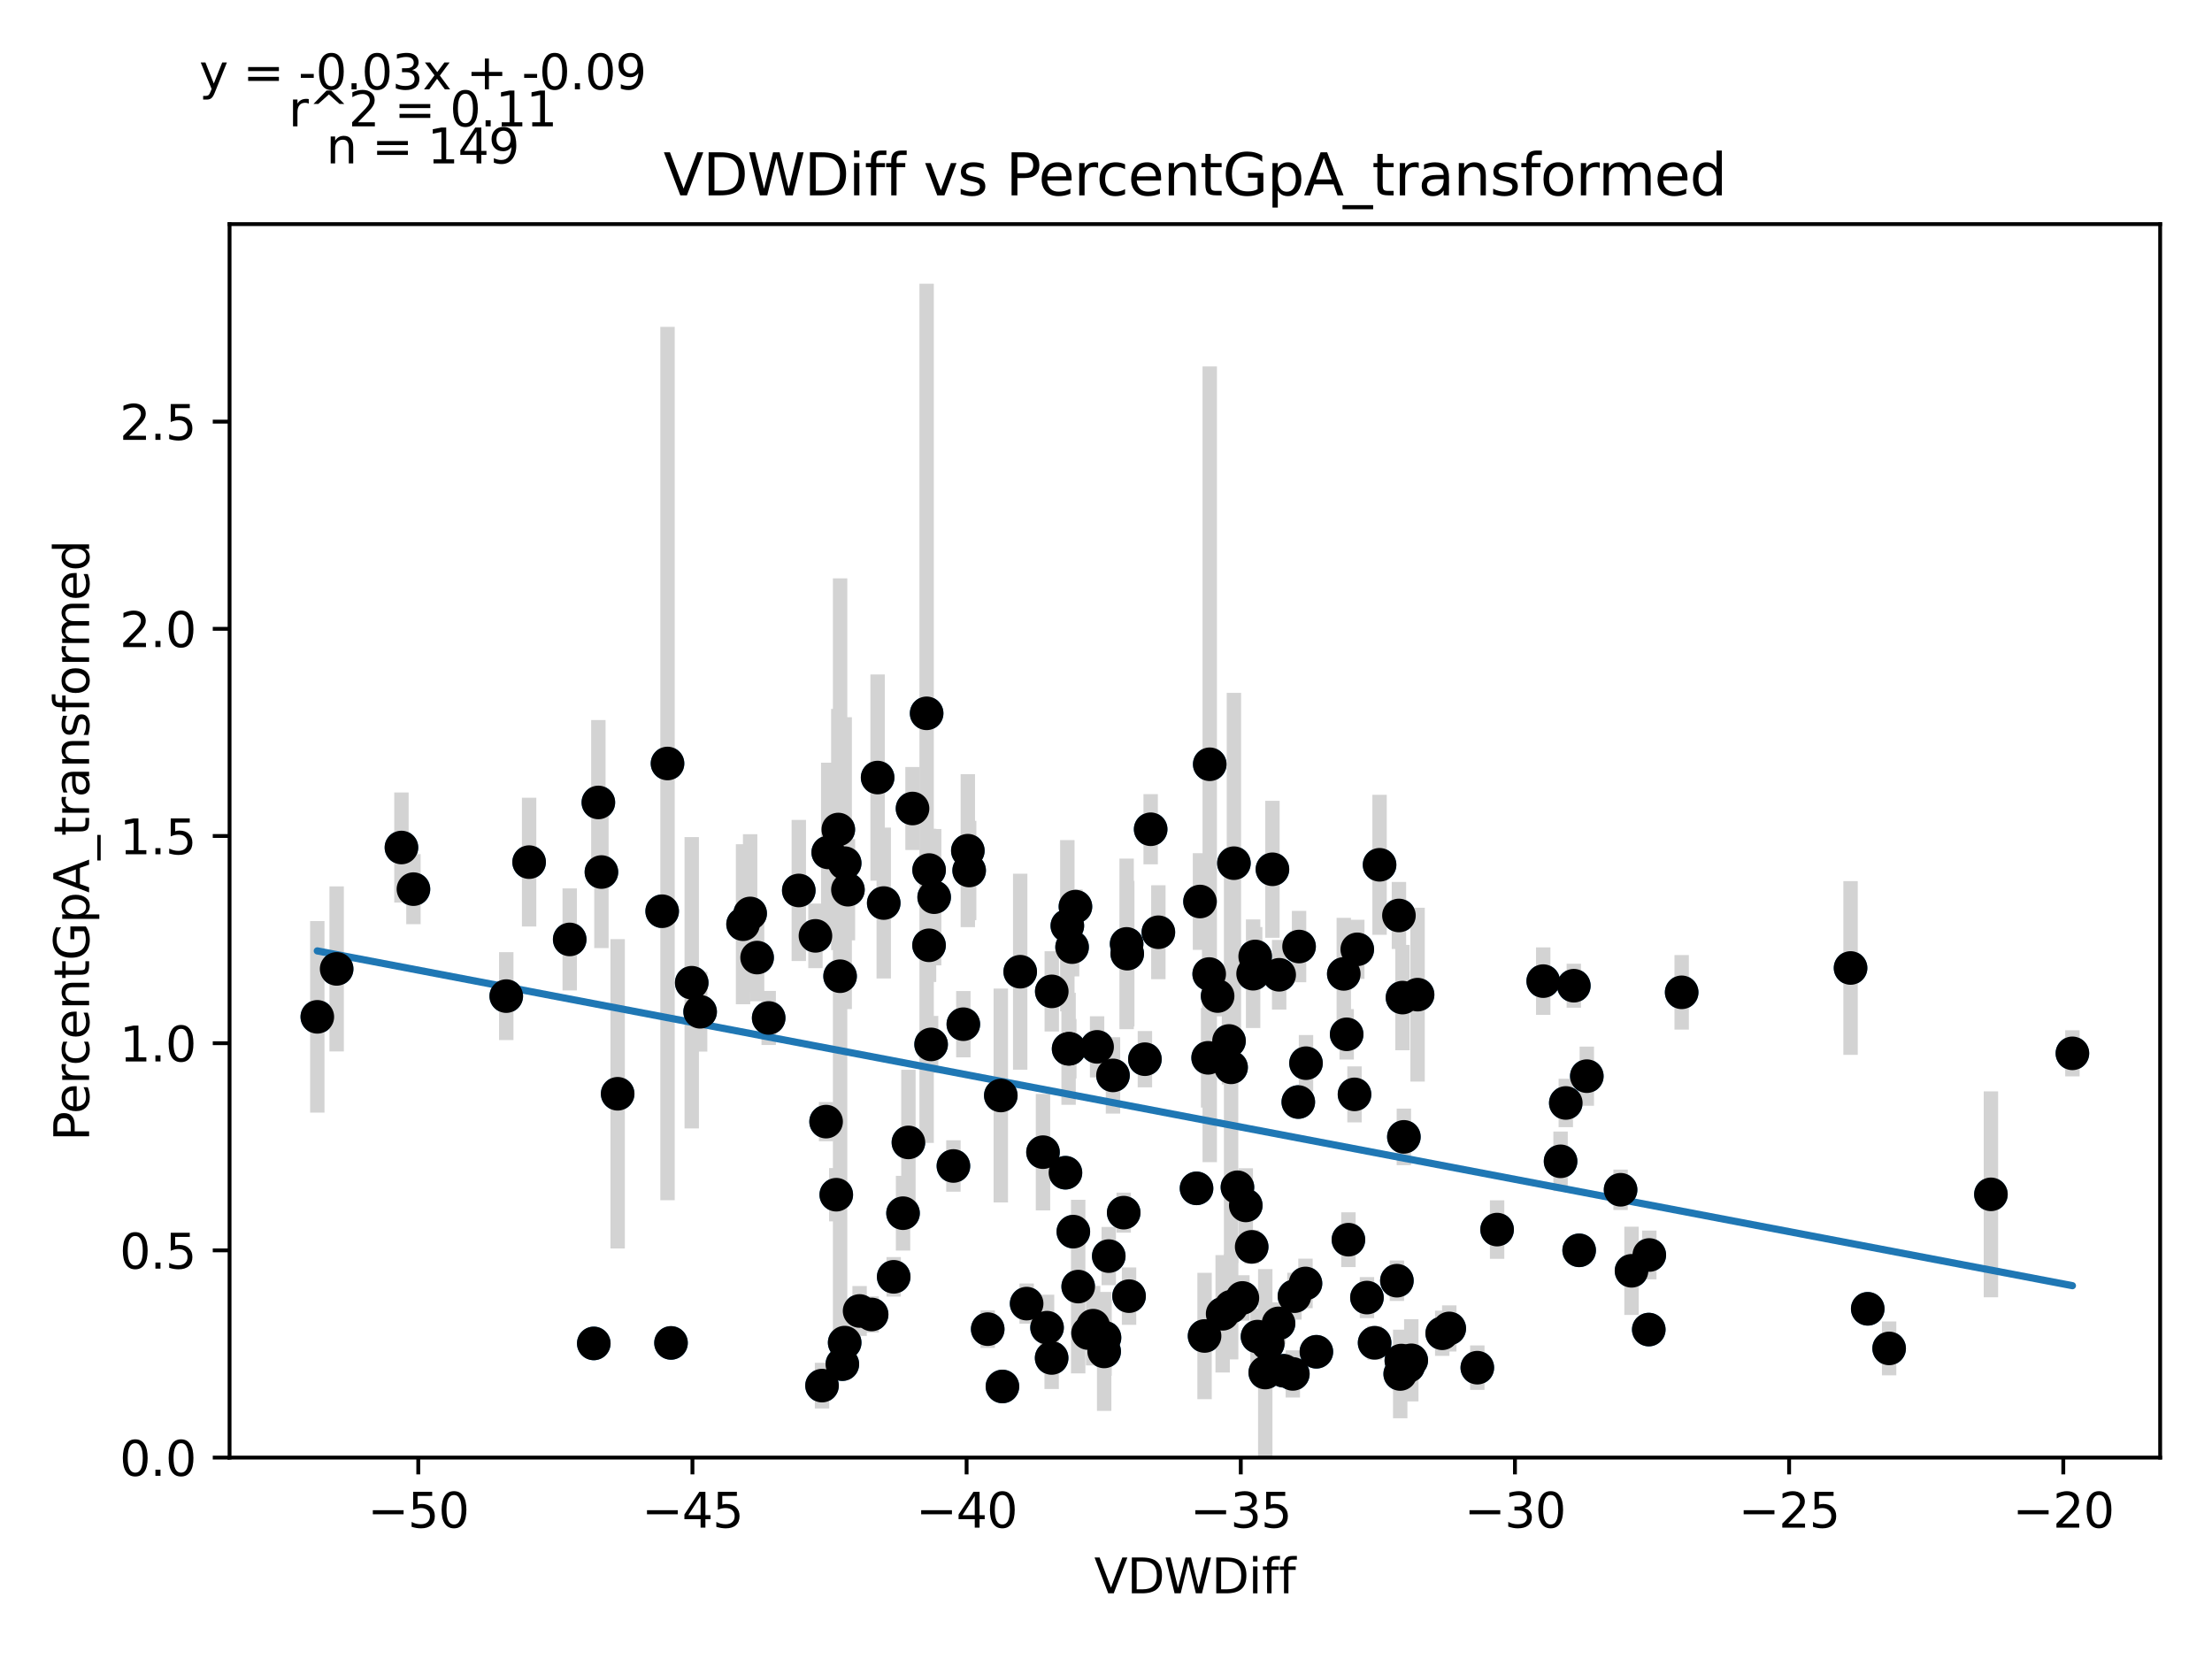 <?xml version="1.0" encoding="utf-8" standalone="no"?>
<!DOCTYPE svg PUBLIC "-//W3C//DTD SVG 1.1//EN"
  "http://www.w3.org/Graphics/SVG/1.1/DTD/svg11.dtd">
<svg xmlns:xlink="http://www.w3.org/1999/xlink" width="460.8pt" height="345.6pt" viewBox="0 0 460.8 345.6" xmlns="http://www.w3.org/2000/svg" version="1.1">
 <defs>
  <style type="text/css">*{stroke-linejoin: round; stroke-linecap: butt}</style>
 </defs>
 <g id="figure_1">
  <g id="patch_1">
   <path d="M 0 345.6 
L 460.8 345.6 
L 460.8 0 
L 0 0 
z
" style="fill: #ffffff"/>
  </g>
  <g id="axes_1">
   <g id="patch_2">
    <path d="M 47.821 303.64 
L 450 303.64 
L 450 46.692 
L 47.821 46.692 
z
" style="fill: #ffffff"/>
   </g>
   <g id="PathCollection_1">
    <defs>
     <path id="m9a0f571670" d="M 0 3 
C 0.796 3 1.559 2.684 2.121 2.121 
C 2.684 1.559 3 0.796 3 0 
C 3 -0.796 2.684 -1.559 2.121 -2.121 
C 1.559 -2.684 0.796 -3 0 -3 
C -0.796 -3 -1.559 -2.684 -2.121 -2.121 
C -2.684 -1.559 -3 -0.796 -3 0 
C -3 0.796 -2.684 1.559 -2.121 2.121 
C -1.559 2.684 -0.796 3 0 3 
z
" style="stroke: #1f77b4"/>
    </defs>
    <g clip-path="url(#pcb152eb44e)">
     <use xlink:href="#m9a0f571670" x="169.873" y="194.956" style="fill: #1f77b4; stroke: #1f77b4"/>
     <use xlink:href="#m9a0f571670" x="172.091" y="233.655" style="fill: #1f77b4; stroke: #1f77b4"/>
     <use xlink:href="#m9a0f571670" x="110.224" y="179.597" style="fill: #1f77b4; stroke: #1f77b4"/>
     <use xlink:href="#m9a0f571670" x="223.336" y="197.305" style="fill: #1f77b4; stroke: #1f77b4"/>
     <use xlink:href="#m9a0f571670" x="83.628" y="176.552" style="fill: #1f77b4; stroke: #1f77b4"/>
     <use xlink:href="#m9a0f571670" x="66.102" y="211.826" style="fill: #1f77b4; stroke: #1f77b4"/>
     <use xlink:href="#m9a0f571670" x="70.128" y="201.839" style="fill: #1f77b4; stroke: #1f77b4"/>
     <use xlink:href="#m9a0f571670" x="86.128" y="185.225" style="fill: #1f77b4; stroke: #1f77b4"/>
     <use xlink:href="#m9a0f571670" x="124.649" y="167.165" style="fill: #1f77b4; stroke: #1f77b4"/>
     <use xlink:href="#m9a0f571670" x="238.505" y="220.65" style="fill: #1f77b4; stroke: #1f77b4"/>
     <use xlink:href="#m9a0f571670" x="139.783" y="279.757" style="fill: #1f77b4; stroke: #1f77b4"/>
     <use xlink:href="#m9a0f571670" x="145.85" y="210.772" style="fill: #1f77b4; stroke: #1f77b4"/>
     <use xlink:href="#m9a0f571670" x="193.968" y="217.571" style="fill: #1f77b4; stroke: #1f77b4"/>
     <use xlink:href="#m9a0f571670" x="218.12" y="276.577" style="fill: #1f77b4; stroke: #1f77b4"/>
     <use xlink:href="#m9a0f571670" x="144.1" y="204.72" style="fill: #1f77b4; stroke: #1f77b4"/>
     <use xlink:href="#m9a0f571670" x="166.402" y="185.5" style="fill: #1f77b4; stroke: #1f77b4"/>
     <use xlink:href="#m9a0f571670" x="325.096" y="241.923" style="fill: #1f77b4; stroke: #1f77b4"/>
     <use xlink:href="#m9a0f571670" x="175.006" y="203.362" style="fill: #1f77b4; stroke: #1f77b4"/>
     <use xlink:href="#m9a0f571670" x="125.287" y="181.663" style="fill: #1f77b4; stroke: #1f77b4"/>
     <use xlink:href="#m9a0f571670" x="179.07" y="273.101" style="fill: #1f77b4; stroke: #1f77b4"/>
     <use xlink:href="#m9a0f571670" x="174.634" y="172.804" style="fill: #1f77b4; stroke: #1f77b4"/>
     <use xlink:href="#m9a0f571670" x="222.346" y="192.852" style="fill: #1f77b4; stroke: #1f77b4"/>
     <use xlink:href="#m9a0f571670" x="128.669" y="227.854" style="fill: #1f77b4; stroke: #1f77b4"/>
     <use xlink:href="#m9a0f571670" x="193.537" y="196.924" style="fill: #1f77b4; stroke: #1f77b4"/>
     <use xlink:href="#m9a0f571670" x="271.956" y="267.366" style="fill: #1f77b4; stroke: #1f77b4"/>
     <use xlink:href="#m9a0f571670" x="257.783" y="247.33" style="fill: #1f77b4; stroke: #1f77b4"/>
     <use xlink:href="#m9a0f571670" x="175.966" y="179.813" style="fill: #1f77b4; stroke: #1f77b4"/>
     <use xlink:href="#m9a0f571670" x="139.056" y="159.051" style="fill: #1f77b4; stroke: #1f77b4"/>
     <use xlink:href="#m9a0f571670" x="157.72" y="199.481" style="fill: #1f77b4; stroke: #1f77b4"/>
     <use xlink:href="#m9a0f571670" x="123.694" y="279.861" style="fill: #1f77b4; stroke: #1f77b4"/>
     <use xlink:href="#m9a0f571670" x="118.68" y="195.7" style="fill: #1f77b4; stroke: #1f77b4"/>
     <use xlink:href="#m9a0f571670" x="182.826" y="161.979" style="fill: #1f77b4; stroke: #1f77b4"/>
     <use xlink:href="#m9a0f571670" x="137.943" y="189.827" style="fill: #1f77b4; stroke: #1f77b4"/>
     <use xlink:href="#m9a0f571670" x="174.211" y="248.88" style="fill: #1f77b4; stroke: #1f77b4"/>
     <use xlink:href="#m9a0f571670" x="193.035" y="148.599" style="fill: #1f77b4; stroke: #1f77b4"/>
     <use xlink:href="#m9a0f571670" x="292.453" y="236.83" style="fill: #1f77b4; stroke: #1f77b4"/>
     <use xlink:href="#m9a0f571670" x="284.76" y="270.308" style="fill: #1f77b4; stroke: #1f77b4"/>
     <use xlink:href="#m9a0f571670" x="189.24" y="237.986" style="fill: #1f77b4; stroke: #1f77b4"/>
     <use xlink:href="#m9a0f571670" x="259.52" y="251.11" style="fill: #1f77b4; stroke: #1f77b4"/>
     <use xlink:href="#m9a0f571670" x="105.463" y="207.508" style="fill: #1f77b4; stroke: #1f77b4"/>
     <use xlink:href="#m9a0f571670" x="176.639" y="185.341" style="fill: #1f77b4; stroke: #1f77b4"/>
     <use xlink:href="#m9a0f571670" x="251.676" y="220.364" style="fill: #1f77b4; stroke: #1f77b4"/>
     <use xlink:href="#m9a0f571670" x="241.31" y="194.205" style="fill: #1f77b4; stroke: #1f77b4"/>
     <use xlink:href="#m9a0f571670" x="256.459" y="222.348" style="fill: #1f77b4; stroke: #1f77b4"/>
     <use xlink:href="#m9a0f571670" x="160.13" y="212.059" style="fill: #1f77b4; stroke: #1f77b4"/>
     <use xlink:href="#m9a0f571670" x="252.01" y="159.212" style="fill: #1f77b4; stroke: #1f77b4"/>
     <use xlink:href="#m9a0f571670" x="230.088" y="278.655" style="fill: #1f77b4; stroke: #1f77b4"/>
     <use xlink:href="#m9a0f571670" x="156.272" y="190.289" style="fill: #1f77b4; stroke: #1f77b4"/>
     <use xlink:href="#m9a0f571670" x="175.478" y="284.176" style="fill: #1f77b4; stroke: #1f77b4"/>
     <use xlink:href="#m9a0f571670" x="337.597" y="247.852" style="fill: #1f77b4; stroke: #1f77b4"/>
     <use xlink:href="#m9a0f571670" x="261.047" y="202.846" style="fill: #1f77b4; stroke: #1f77b4"/>
     <use xlink:href="#m9a0f571670" x="184.098" y="188.122" style="fill: #1f77b4; stroke: #1f77b4"/>
     <use xlink:href="#m9a0f571670" x="235.203" y="270.011" style="fill: #1f77b4; stroke: #1f77b4"/>
     <use xlink:href="#m9a0f571670" x="231.857" y="224.025" style="fill: #1f77b4; stroke: #1f77b4"/>
     <use xlink:href="#m9a0f571670" x="208.825" y="288.828" style="fill: #1f77b4; stroke: #1f77b4"/>
     <use xlink:href="#m9a0f571670" x="205.76" y="276.884" style="fill: #1f77b4; stroke: #1f77b4"/>
     <use xlink:href="#m9a0f571670" x="219.076" y="282.89" style="fill: #1f77b4; stroke: #1f77b4"/>
     <use xlink:href="#m9a0f571670" x="228.545" y="218.08" style="fill: #1f77b4; stroke: #1f77b4"/>
     <use xlink:href="#m9a0f571670" x="200.681" y="213.36" style="fill: #1f77b4; stroke: #1f77b4"/>
     <use xlink:href="#m9a0f571670" x="175.961" y="279.691" style="fill: #1f77b4; stroke: #1f77b4"/>
     <use xlink:href="#m9a0f571670" x="234.697" y="196.631" style="fill: #1f77b4; stroke: #1f77b4"/>
     <use xlink:href="#m9a0f571670" x="201.618" y="177.216" style="fill: #1f77b4; stroke: #1f77b4"/>
     <use xlink:href="#m9a0f571670" x="249.982" y="187.803" style="fill: #1f77b4; stroke: #1f77b4"/>
     <use xlink:href="#m9a0f571670" x="282.745" y="197.763" style="fill: #1f77b4; stroke: #1f77b4"/>
     <use xlink:href="#m9a0f571670" x="326.184" y="229.768" style="fill: #1f77b4; stroke: #1f77b4"/>
     <use xlink:href="#m9a0f571670" x="280.534" y="215.466" style="fill: #1f77b4; stroke: #1f77b4"/>
     <use xlink:href="#m9a0f571670" x="265.073" y="181.089" style="fill: #1f77b4; stroke: #1f77b4"/>
     <use xlink:href="#m9a0f571670" x="286.357" y="279.732" style="fill: #1f77b4; stroke: #1f77b4"/>
     <use xlink:href="#m9a0f571670" x="230.019" y="281.528" style="fill: #1f77b4; stroke: #1f77b4"/>
     <use xlink:href="#m9a0f571670" x="254.7" y="273.687" style="fill: #1f77b4; stroke: #1f77b4"/>
     <use xlink:href="#m9a0f571670" x="186.173" y="265.986" style="fill: #1f77b4; stroke: #1f77b4"/>
     <use xlink:href="#m9a0f571670" x="217.277" y="240.017" style="fill: #1f77b4; stroke: #1f77b4"/>
     <use xlink:href="#m9a0f571670" x="188.118" y="252.729" style="fill: #1f77b4; stroke: #1f77b4"/>
     <use xlink:href="#m9a0f571670" x="194.604" y="186.899" style="fill: #1f77b4; stroke: #1f77b4"/>
     <use xlink:href="#m9a0f571670" x="221.953" y="244.3" style="fill: #1f77b4; stroke: #1f77b4"/>
     <use xlink:href="#m9a0f571670" x="208.485" y="228.213" style="fill: #1f77b4; stroke: #1f77b4"/>
     <use xlink:href="#m9a0f571670" x="171.242" y="288.647" style="fill: #1f77b4; stroke: #1f77b4"/>
     <use xlink:href="#m9a0f571670" x="264.099" y="279.897" style="fill: #1f77b4; stroke: #1f77b4"/>
     <use xlink:href="#m9a0f571670" x="272.063" y="221.481" style="fill: #1f77b4; stroke: #1f77b4"/>
     <use xlink:href="#m9a0f571670" x="266.474" y="203.067" style="fill: #1f77b4; stroke: #1f77b4"/>
     <use xlink:href="#m9a0f571670" x="190.097" y="168.428" style="fill: #1f77b4; stroke: #1f77b4"/>
     <use xlink:href="#m9a0f571670" x="261.964" y="278.439" style="fill: #1f77b4; stroke: #1f77b4"/>
     <use xlink:href="#m9a0f571670" x="270.458" y="229.574" style="fill: #1f77b4; stroke: #1f77b4"/>
     <use xlink:href="#m9a0f571670" x="172.534" y="177.576" style="fill: #1f77b4; stroke: #1f77b4"/>
     <use xlink:href="#m9a0f571670" x="226.659" y="277.698" style="fill: #1f77b4; stroke: #1f77b4"/>
     <use xlink:href="#m9a0f571670" x="222.758" y="218.468" style="fill: #1f77b4; stroke: #1f77b4"/>
     <use xlink:href="#m9a0f571670" x="266.345" y="275.686" style="fill: #1f77b4; stroke: #1f77b4"/>
     <use xlink:href="#m9a0f571670" x="291.424" y="190.711" style="fill: #1f77b4; stroke: #1f77b4"/>
     <use xlink:href="#m9a0f571670" x="274.224" y="281.6" style="fill: #1f77b4; stroke: #1f77b4"/>
     <use xlink:href="#m9a0f571670" x="154.793" y="192.53" style="fill: #1f77b4; stroke: #1f77b4"/>
     <use xlink:href="#m9a0f571670" x="223.596" y="256.574" style="fill: #1f77b4; stroke: #1f77b4"/>
     <use xlink:href="#m9a0f571670" x="414.745" y="248.802" style="fill: #1f77b4; stroke: #1f77b4"/>
     <use xlink:href="#m9a0f571670" x="222.61" y="218.492" style="fill: #1f77b4; stroke: #1f77b4"/>
     <use xlink:href="#m9a0f571670" x="256.472" y="272.204" style="fill: #1f77b4; stroke: #1f77b4"/>
     <use xlink:href="#m9a0f571670" x="181.576" y="273.825" style="fill: #1f77b4; stroke: #1f77b4"/>
     <use xlink:href="#m9a0f571670" x="227.717" y="276.164" style="fill: #1f77b4; stroke: #1f77b4"/>
     <use xlink:href="#m9a0f571670" x="282.17" y="227.978" style="fill: #1f77b4; stroke: #1f77b4"/>
     <use xlink:href="#m9a0f571670" x="249.26" y="247.555" style="fill: #1f77b4; stroke: #1f77b4"/>
     <use xlink:href="#m9a0f571670" x="224.608" y="268.02" style="fill: #1f77b4; stroke: #1f77b4"/>
     <use xlink:href="#m9a0f571670" x="230.974" y="261.669" style="fill: #1f77b4; stroke: #1f77b4"/>
     <use xlink:href="#m9a0f571670" x="224.033" y="188.867" style="fill: #1f77b4; stroke: #1f77b4"/>
     <use xlink:href="#m9a0f571670" x="219.103" y="206.522" style="fill: #1f77b4; stroke: #1f77b4"/>
     <use xlink:href="#m9a0f571670" x="258.813" y="270.386" style="fill: #1f77b4; stroke: #1f77b4"/>
     <use xlink:href="#m9a0f571670" x="234.827" y="198.67" style="fill: #1f77b4; stroke: #1f77b4"/>
     <use xlink:href="#m9a0f571670" x="292.165" y="207.817" style="fill: #1f77b4; stroke: #1f77b4"/>
     <use xlink:href="#m9a0f571670" x="212.527" y="202.428" style="fill: #1f77b4; stroke: #1f77b4"/>
     <use xlink:href="#m9a0f571670" x="280.902" y="258.249" style="fill: #1f77b4; stroke: #1f77b4"/>
     <use xlink:href="#m9a0f571670" x="343.58" y="261.437" style="fill: #1f77b4; stroke: #1f77b4"/>
     <use xlink:href="#m9a0f571670" x="270.619" y="197.181" style="fill: #1f77b4; stroke: #1f77b4"/>
     <use xlink:href="#m9a0f571670" x="250.933" y="278.31" style="fill: #1f77b4; stroke: #1f77b4"/>
     <use xlink:href="#m9a0f571670" x="201.891" y="181.342" style="fill: #1f77b4; stroke: #1f77b4"/>
     <use xlink:href="#m9a0f571670" x="234.087" y="252.618" style="fill: #1f77b4; stroke: #1f77b4"/>
     <use xlink:href="#m9a0f571670" x="239.704" y="172.748" style="fill: #1f77b4; stroke: #1f77b4"/>
     <use xlink:href="#m9a0f571670" x="257.048" y="179.817" style="fill: #1f77b4; stroke: #1f77b4"/>
     <use xlink:href="#m9a0f571670" x="269.656" y="270.017" style="fill: #1f77b4; stroke: #1f77b4"/>
     <use xlink:href="#m9a0f571670" x="330.563" y="224.185" style="fill: #1f77b4; stroke: #1f77b4"/>
     <use xlink:href="#m9a0f571670" x="350.322" y="206.718" style="fill: #1f77b4; stroke: #1f77b4"/>
     <use xlink:href="#m9a0f571670" x="321.482" y="204.386" style="fill: #1f77b4; stroke: #1f77b4"/>
     <use xlink:href="#m9a0f571670" x="198.613" y="242.896" style="fill: #1f77b4; stroke: #1f77b4"/>
     <use xlink:href="#m9a0f571670" x="256.025" y="216.853" style="fill: #1f77b4; stroke: #1f77b4"/>
     <use xlink:href="#m9a0f571670" x="311.873" y="256.146" style="fill: #1f77b4; stroke: #1f77b4"/>
     <use xlink:href="#m9a0f571670" x="261.48" y="199.243" style="fill: #1f77b4; stroke: #1f77b4"/>
     <use xlink:href="#m9a0f571670" x="307.751" y="284.912" style="fill: #1f77b4; stroke: #1f77b4"/>
     <use xlink:href="#m9a0f571670" x="291.925" y="283.429" style="fill: #1f77b4; stroke: #1f77b4"/>
     <use xlink:href="#m9a0f571670" x="260.748" y="259.742" style="fill: #1f77b4; stroke: #1f77b4"/>
     <use xlink:href="#m9a0f571670" x="343.47" y="276.974" style="fill: #1f77b4; stroke: #1f77b4"/>
     <use xlink:href="#m9a0f571670" x="267.43" y="285.557" style="fill: #1f77b4; stroke: #1f77b4"/>
     <use xlink:href="#m9a0f571670" x="431.719" y="219.429" style="fill: #1f77b4; stroke: #1f77b4"/>
     <use xlink:href="#m9a0f571670" x="327.857" y="205.342" style="fill: #1f77b4; stroke: #1f77b4"/>
     <use xlink:href="#m9a0f571670" x="385.504" y="201.649" style="fill: #1f77b4; stroke: #1f77b4"/>
     <use xlink:href="#m9a0f571670" x="213.867" y="271.568" style="fill: #1f77b4; stroke: #1f77b4"/>
     <use xlink:href="#m9a0f571670" x="295.309" y="207.204" style="fill: #1f77b4; stroke: #1f77b4"/>
     <use xlink:href="#m9a0f571670" x="339.875" y="264.735" style="fill: #1f77b4; stroke: #1f77b4"/>
     <use xlink:href="#m9a0f571670" x="193.548" y="181.247" style="fill: #1f77b4; stroke: #1f77b4"/>
     <use xlink:href="#m9a0f571670" x="279.935" y="202.879" style="fill: #1f77b4; stroke: #1f77b4"/>
     <use xlink:href="#m9a0f571670" x="300.441" y="277.746" style="fill: #1f77b4; stroke: #1f77b4"/>
     <use xlink:href="#m9a0f571670" x="389.084" y="272.648" style="fill: #1f77b4; stroke: #1f77b4"/>
     <use xlink:href="#m9a0f571670" x="269.322" y="286.209" style="fill: #1f77b4; stroke: #1f77b4"/>
     <use xlink:href="#m9a0f571670" x="328.966" y="260.467" style="fill: #1f77b4; stroke: #1f77b4"/>
     <use xlink:href="#m9a0f571670" x="293.994" y="283.376" style="fill: #1f77b4; stroke: #1f77b4"/>
     <use xlink:href="#m9a0f571670" x="253.651" y="207.493" style="fill: #1f77b4; stroke: #1f77b4"/>
     <use xlink:href="#m9a0f571670" x="290.999" y="266.794" style="fill: #1f77b4; stroke: #1f77b4"/>
     <use xlink:href="#m9a0f571670" x="291.69" y="286.225" style="fill: #1f77b4; stroke: #1f77b4"/>
     <use xlink:href="#m9a0f571670" x="287.389" y="180.154" style="fill: #1f77b4; stroke: #1f77b4"/>
     <use xlink:href="#m9a0f571670" x="263.577" y="285.927" style="fill: #1f77b4; stroke: #1f77b4"/>
     <use xlink:href="#m9a0f571670" x="293.362" y="284.583" style="fill: #1f77b4; stroke: #1f77b4"/>
     <use xlink:href="#m9a0f571670" x="393.541" y="280.9" style="fill: #1f77b4; stroke: #1f77b4"/>
     <use xlink:href="#m9a0f571670" x="301.907" y="276.738" style="fill: #1f77b4; stroke: #1f77b4"/>
     <use xlink:href="#m9a0f571670" x="251.895" y="202.91" style="fill: #1f77b4; stroke: #1f77b4"/>
    </g>
   </g>
   <g id="matplotlib.axis_1">
    <g id="xtick_1">
     <g id="line2d_1">
      <defs>
       <path id="m8bd5d810c4" d="M 0 0 
L 0 3.5 
" style="stroke: #000000; stroke-width: 0.8"/>
      </defs>
      <g>
       <use xlink:href="#m8bd5d810c4" x="87.133" y="303.64" style="stroke: #000000; stroke-width: 0.8"/>
      </g>
     </g>
     <g id="text_1">
      <!-- −50 -->
      <g transform="translate(76.581 318.238)scale(0.1 -0.1)">
       <defs>
        <path id="DejaVuSans-2212" d="M 678 2272 
L 4684 2272 
L 4684 1741 
L 678 1741 
L 678 2272 
z
" transform="scale(0.016)"/>
        <path id="DejaVuSans-35" d="M 691 4666 
L 3169 4666 
L 3169 4134 
L 1269 4134 
L 1269 2991 
Q 1406 3038 1543 3061 
Q 1681 3084 1819 3084 
Q 2600 3084 3056 2656 
Q 3513 2228 3513 1497 
Q 3513 744 3044 326 
Q 2575 -91 1722 -91 
Q 1428 -91 1123 -41 
Q 819 9 494 109 
L 494 744 
Q 775 591 1075 516 
Q 1375 441 1709 441 
Q 2250 441 2565 725 
Q 2881 1009 2881 1497 
Q 2881 1984 2565 2268 
Q 2250 2553 1709 2553 
Q 1456 2553 1204 2497 
Q 953 2441 691 2322 
L 691 4666 
z
" transform="scale(0.016)"/>
        <path id="DejaVuSans-30" d="M 2034 4250 
Q 1547 4250 1301 3770 
Q 1056 3291 1056 2328 
Q 1056 1369 1301 889 
Q 1547 409 2034 409 
Q 2525 409 2770 889 
Q 3016 1369 3016 2328 
Q 3016 3291 2770 3770 
Q 2525 4250 2034 4250 
z
M 2034 4750 
Q 2819 4750 3233 4129 
Q 3647 3509 3647 2328 
Q 3647 1150 3233 529 
Q 2819 -91 2034 -91 
Q 1250 -91 836 529 
Q 422 1150 422 2328 
Q 422 3509 836 4129 
Q 1250 4750 2034 4750 
z
" transform="scale(0.016)"/>
       </defs>
       <use xlink:href="#DejaVuSans-2212"/>
       <use xlink:href="#DejaVuSans-35" x="83.789"/>
       <use xlink:href="#DejaVuSans-30" x="147.412"/>
      </g>
     </g>
    </g>
    <g id="xtick_2">
     <g id="line2d_2">
      <g>
       <use xlink:href="#m8bd5d810c4" x="144.247" y="303.64" style="stroke: #000000; stroke-width: 0.8"/>
      </g>
     </g>
     <g id="text_2">
      <!-- −45 -->
      <g transform="translate(133.695 318.238)scale(0.1 -0.1)">
       <defs>
        <path id="DejaVuSans-34" d="M 2419 4116 
L 825 1625 
L 2419 1625 
L 2419 4116 
z
M 2253 4666 
L 3047 4666 
L 3047 1625 
L 3713 1625 
L 3713 1100 
L 3047 1100 
L 3047 0 
L 2419 0 
L 2419 1100 
L 313 1100 
L 313 1709 
L 2253 4666 
z
" transform="scale(0.016)"/>
       </defs>
       <use xlink:href="#DejaVuSans-2212"/>
       <use xlink:href="#DejaVuSans-34" x="83.789"/>
       <use xlink:href="#DejaVuSans-35" x="147.412"/>
      </g>
     </g>
    </g>
    <g id="xtick_3">
     <g id="line2d_3">
      <g>
       <use xlink:href="#m8bd5d810c4" x="201.362" y="303.64" style="stroke: #000000; stroke-width: 0.8"/>
      </g>
     </g>
     <g id="text_3">
      <!-- −40 -->
      <g transform="translate(190.81 318.238)scale(0.1 -0.1)">
       <use xlink:href="#DejaVuSans-2212"/>
       <use xlink:href="#DejaVuSans-34" x="83.789"/>
       <use xlink:href="#DejaVuSans-30" x="147.412"/>
      </g>
     </g>
    </g>
    <g id="xtick_4">
     <g id="line2d_4">
      <g>
       <use xlink:href="#m8bd5d810c4" x="258.477" y="303.64" style="stroke: #000000; stroke-width: 0.8"/>
      </g>
     </g>
     <g id="text_4">
      <!-- −35 -->
      <g transform="translate(247.924 318.238)scale(0.1 -0.1)">
       <defs>
        <path id="DejaVuSans-33" d="M 2597 2516 
Q 3050 2419 3304 2112 
Q 3559 1806 3559 1356 
Q 3559 666 3084 287 
Q 2609 -91 1734 -91 
Q 1441 -91 1130 -33 
Q 819 25 488 141 
L 488 750 
Q 750 597 1062 519 
Q 1375 441 1716 441 
Q 2309 441 2620 675 
Q 2931 909 2931 1356 
Q 2931 1769 2642 2001 
Q 2353 2234 1838 2234 
L 1294 2234 
L 1294 2753 
L 1863 2753 
Q 2328 2753 2575 2939 
Q 2822 3125 2822 3475 
Q 2822 3834 2567 4026 
Q 2313 4219 1838 4219 
Q 1578 4219 1281 4162 
Q 984 4106 628 3988 
L 628 4550 
Q 988 4650 1302 4700 
Q 1616 4750 1894 4750 
Q 2613 4750 3031 4423 
Q 3450 4097 3450 3541 
Q 3450 3153 3228 2886 
Q 3006 2619 2597 2516 
z
" transform="scale(0.016)"/>
       </defs>
       <use xlink:href="#DejaVuSans-2212"/>
       <use xlink:href="#DejaVuSans-33" x="83.789"/>
       <use xlink:href="#DejaVuSans-35" x="147.412"/>
      </g>
     </g>
    </g>
    <g id="xtick_5">
     <g id="line2d_5">
      <g>
       <use xlink:href="#m8bd5d810c4" x="315.591" y="303.64" style="stroke: #000000; stroke-width: 0.8"/>
      </g>
     </g>
     <g id="text_5">
      <!-- −30 -->
      <g transform="translate(305.039 318.238)scale(0.1 -0.1)">
       <use xlink:href="#DejaVuSans-2212"/>
       <use xlink:href="#DejaVuSans-33" x="83.789"/>
       <use xlink:href="#DejaVuSans-30" x="147.412"/>
      </g>
     </g>
    </g>
    <g id="xtick_6">
     <g id="line2d_6">
      <g>
       <use xlink:href="#m8bd5d810c4" x="372.706" y="303.64" style="stroke: #000000; stroke-width: 0.8"/>
      </g>
     </g>
     <g id="text_6">
      <!-- −25 -->
      <g transform="translate(362.154 318.238)scale(0.1 -0.1)">
       <defs>
        <path id="DejaVuSans-32" d="M 1228 531 
L 3431 531 
L 3431 0 
L 469 0 
L 469 531 
Q 828 903 1448 1529 
Q 2069 2156 2228 2338 
Q 2531 2678 2651 2914 
Q 2772 3150 2772 3378 
Q 2772 3750 2511 3984 
Q 2250 4219 1831 4219 
Q 1534 4219 1204 4116 
Q 875 4013 500 3803 
L 500 4441 
Q 881 4594 1212 4672 
Q 1544 4750 1819 4750 
Q 2544 4750 2975 4387 
Q 3406 4025 3406 3419 
Q 3406 3131 3298 2873 
Q 3191 2616 2906 2266 
Q 2828 2175 2409 1742 
Q 1991 1309 1228 531 
z
" transform="scale(0.016)"/>
       </defs>
       <use xlink:href="#DejaVuSans-2212"/>
       <use xlink:href="#DejaVuSans-32" x="83.789"/>
       <use xlink:href="#DejaVuSans-35" x="147.412"/>
      </g>
     </g>
    </g>
    <g id="xtick_7">
     <g id="line2d_7">
      <g>
       <use xlink:href="#m8bd5d810c4" x="429.821" y="303.64" style="stroke: #000000; stroke-width: 0.8"/>
      </g>
     </g>
     <g id="text_7">
      <!-- −20 -->
      <g transform="translate(419.268 318.238)scale(0.1 -0.1)">
       <use xlink:href="#DejaVuSans-2212"/>
       <use xlink:href="#DejaVuSans-32" x="83.789"/>
       <use xlink:href="#DejaVuSans-30" x="147.412"/>
      </g>
     </g>
    </g>
    <g id="text_8">
     <!-- VDWDiff -->
     <g transform="translate(227.937 331.917)scale(0.1 -0.1)">
      <defs>
       <path id="DejaVuSans-56" d="M 1831 0 
L 50 4666 
L 709 4666 
L 2188 738 
L 3669 4666 
L 4325 4666 
L 2547 0 
L 1831 0 
z
" transform="scale(0.016)"/>
       <path id="DejaVuSans-44" d="M 1259 4147 
L 1259 519 
L 2022 519 
Q 2988 519 3436 956 
Q 3884 1394 3884 2338 
Q 3884 3275 3436 3711 
Q 2988 4147 2022 4147 
L 1259 4147 
z
M 628 4666 
L 1925 4666 
Q 3281 4666 3915 4102 
Q 4550 3538 4550 2338 
Q 4550 1131 3912 565 
Q 3275 0 1925 0 
L 628 0 
L 628 4666 
z
" transform="scale(0.016)"/>
       <path id="DejaVuSans-57" d="M 213 4666 
L 850 4666 
L 1831 722 
L 2809 4666 
L 3519 4666 
L 4500 722 
L 5478 4666 
L 6119 4666 
L 4947 0 
L 4153 0 
L 3169 4050 
L 2175 0 
L 1381 0 
L 213 4666 
z
" transform="scale(0.016)"/>
       <path id="DejaVuSans-69" d="M 603 3500 
L 1178 3500 
L 1178 0 
L 603 0 
L 603 3500 
z
M 603 4863 
L 1178 4863 
L 1178 4134 
L 603 4134 
L 603 4863 
z
" transform="scale(0.016)"/>
       <path id="DejaVuSans-66" d="M 2375 4863 
L 2375 4384 
L 1825 4384 
Q 1516 4384 1395 4259 
Q 1275 4134 1275 3809 
L 1275 3500 
L 2222 3500 
L 2222 3053 
L 1275 3053 
L 1275 0 
L 697 0 
L 697 3053 
L 147 3053 
L 147 3500 
L 697 3500 
L 697 3744 
Q 697 4328 969 4595 
Q 1241 4863 1831 4863 
L 2375 4863 
z
" transform="scale(0.016)"/>
      </defs>
      <use xlink:href="#DejaVuSans-56"/>
      <use xlink:href="#DejaVuSans-44" x="68.408"/>
      <use xlink:href="#DejaVuSans-57" x="145.41"/>
      <use xlink:href="#DejaVuSans-44" x="244.287"/>
      <use xlink:href="#DejaVuSans-69" x="321.289"/>
      <use xlink:href="#DejaVuSans-66" x="349.072"/>
      <use xlink:href="#DejaVuSans-66" x="384.277"/>
     </g>
    </g>
   </g>
   <g id="matplotlib.axis_2">
    <g id="ytick_1">
     <g id="line2d_8">
      <defs>
       <path id="mae2e1807ac" d="M 0 0 
L -3.5 0 
" style="stroke: #000000; stroke-width: 0.8"/>
      </defs>
      <g>
       <use xlink:href="#mae2e1807ac" x="47.821" y="303.64" style="stroke: #000000; stroke-width: 0.8"/>
      </g>
     </g>
     <g id="text_9">
      <!-- 0.0 -->
      <g transform="translate(24.918 307.439)scale(0.1 -0.1)">
       <defs>
        <path id="DejaVuSans-2e" d="M 684 794 
L 1344 794 
L 1344 0 
L 684 0 
L 684 794 
z
" transform="scale(0.016)"/>
       </defs>
       <use xlink:href="#DejaVuSans-30"/>
       <use xlink:href="#DejaVuSans-2e" x="63.623"/>
       <use xlink:href="#DejaVuSans-30" x="95.41"/>
      </g>
     </g>
    </g>
    <g id="ytick_2">
     <g id="line2d_9">
      <g>
       <use xlink:href="#mae2e1807ac" x="47.821" y="260.479" style="stroke: #000000; stroke-width: 0.8"/>
      </g>
     </g>
     <g id="text_10">
      <!-- 0.5 -->
      <g transform="translate(24.918 264.278)scale(0.1 -0.1)">
       <use xlink:href="#DejaVuSans-30"/>
       <use xlink:href="#DejaVuSans-2e" x="63.623"/>
       <use xlink:href="#DejaVuSans-35" x="95.41"/>
      </g>
     </g>
    </g>
    <g id="ytick_3">
     <g id="line2d_10">
      <g>
       <use xlink:href="#mae2e1807ac" x="47.821" y="217.318" style="stroke: #000000; stroke-width: 0.8"/>
      </g>
     </g>
     <g id="text_11">
      <!-- 1.0 -->
      <g transform="translate(24.918 221.117)scale(0.1 -0.1)">
       <defs>
        <path id="DejaVuSans-31" d="M 794 531 
L 1825 531 
L 1825 4091 
L 703 3866 
L 703 4441 
L 1819 4666 
L 2450 4666 
L 2450 531 
L 3481 531 
L 3481 0 
L 794 0 
L 794 531 
z
" transform="scale(0.016)"/>
       </defs>
       <use xlink:href="#DejaVuSans-31"/>
       <use xlink:href="#DejaVuSans-2e" x="63.623"/>
       <use xlink:href="#DejaVuSans-30" x="95.41"/>
      </g>
     </g>
    </g>
    <g id="ytick_4">
     <g id="line2d_11">
      <g>
       <use xlink:href="#mae2e1807ac" x="47.821" y="174.156" style="stroke: #000000; stroke-width: 0.8"/>
      </g>
     </g>
     <g id="text_12">
      <!-- 1.5 -->
      <g transform="translate(24.918 177.956)scale(0.1 -0.1)">
       <use xlink:href="#DejaVuSans-31"/>
       <use xlink:href="#DejaVuSans-2e" x="63.623"/>
       <use xlink:href="#DejaVuSans-35" x="95.41"/>
      </g>
     </g>
    </g>
    <g id="ytick_5">
     <g id="line2d_12">
      <g>
       <use xlink:href="#mae2e1807ac" x="47.821" y="130.995" style="stroke: #000000; stroke-width: 0.8"/>
      </g>
     </g>
     <g id="text_13">
      <!-- 2.0 -->
      <g transform="translate(24.918 134.794)scale(0.1 -0.1)">
       <use xlink:href="#DejaVuSans-32"/>
       <use xlink:href="#DejaVuSans-2e" x="63.623"/>
       <use xlink:href="#DejaVuSans-30" x="95.41"/>
      </g>
     </g>
    </g>
    <g id="ytick_6">
     <g id="line2d_13">
      <g>
       <use xlink:href="#mae2e1807ac" x="47.821" y="87.834" style="stroke: #000000; stroke-width: 0.8"/>
      </g>
     </g>
     <g id="text_14">
      <!-- 2.5 -->
      <g transform="translate(24.918 91.633)scale(0.1 -0.1)">
       <use xlink:href="#DejaVuSans-32"/>
       <use xlink:href="#DejaVuSans-2e" x="63.623"/>
       <use xlink:href="#DejaVuSans-35" x="95.41"/>
      </g>
     </g>
    </g>
    <g id="text_15">
     <!-- PercentGpA_transformed -->
     <g transform="translate(18.56 237.704)rotate(-90)scale(0.1 -0.1)">
      <defs>
       <path id="DejaVuSans-50" d="M 1259 4147 
L 1259 2394 
L 2053 2394 
Q 2494 2394 2734 2622 
Q 2975 2850 2975 3272 
Q 2975 3691 2734 3919 
Q 2494 4147 2053 4147 
L 1259 4147 
z
M 628 4666 
L 2053 4666 
Q 2838 4666 3239 4311 
Q 3641 3956 3641 3272 
Q 3641 2581 3239 2228 
Q 2838 1875 2053 1875 
L 1259 1875 
L 1259 0 
L 628 0 
L 628 4666 
z
" transform="scale(0.016)"/>
       <path id="DejaVuSans-65" d="M 3597 1894 
L 3597 1613 
L 953 1613 
Q 991 1019 1311 708 
Q 1631 397 2203 397 
Q 2534 397 2845 478 
Q 3156 559 3463 722 
L 3463 178 
Q 3153 47 2828 -22 
Q 2503 -91 2169 -91 
Q 1331 -91 842 396 
Q 353 884 353 1716 
Q 353 2575 817 3079 
Q 1281 3584 2069 3584 
Q 2775 3584 3186 3129 
Q 3597 2675 3597 1894 
z
M 3022 2063 
Q 3016 2534 2758 2815 
Q 2500 3097 2075 3097 
Q 1594 3097 1305 2825 
Q 1016 2553 972 2059 
L 3022 2063 
z
" transform="scale(0.016)"/>
       <path id="DejaVuSans-72" d="M 2631 2963 
Q 2534 3019 2420 3045 
Q 2306 3072 2169 3072 
Q 1681 3072 1420 2755 
Q 1159 2438 1159 1844 
L 1159 0 
L 581 0 
L 581 3500 
L 1159 3500 
L 1159 2956 
Q 1341 3275 1631 3429 
Q 1922 3584 2338 3584 
Q 2397 3584 2469 3576 
Q 2541 3569 2628 3553 
L 2631 2963 
z
" transform="scale(0.016)"/>
       <path id="DejaVuSans-63" d="M 3122 3366 
L 3122 2828 
Q 2878 2963 2633 3030 
Q 2388 3097 2138 3097 
Q 1578 3097 1268 2742 
Q 959 2388 959 1747 
Q 959 1106 1268 751 
Q 1578 397 2138 397 
Q 2388 397 2633 464 
Q 2878 531 3122 666 
L 3122 134 
Q 2881 22 2623 -34 
Q 2366 -91 2075 -91 
Q 1284 -91 818 406 
Q 353 903 353 1747 
Q 353 2603 823 3093 
Q 1294 3584 2113 3584 
Q 2378 3584 2631 3529 
Q 2884 3475 3122 3366 
z
" transform="scale(0.016)"/>
       <path id="DejaVuSans-6e" d="M 3513 2113 
L 3513 0 
L 2938 0 
L 2938 2094 
Q 2938 2591 2744 2837 
Q 2550 3084 2163 3084 
Q 1697 3084 1428 2787 
Q 1159 2491 1159 1978 
L 1159 0 
L 581 0 
L 581 3500 
L 1159 3500 
L 1159 2956 
Q 1366 3272 1645 3428 
Q 1925 3584 2291 3584 
Q 2894 3584 3203 3211 
Q 3513 2838 3513 2113 
z
" transform="scale(0.016)"/>
       <path id="DejaVuSans-74" d="M 1172 4494 
L 1172 3500 
L 2356 3500 
L 2356 3053 
L 1172 3053 
L 1172 1153 
Q 1172 725 1289 603 
Q 1406 481 1766 481 
L 2356 481 
L 2356 0 
L 1766 0 
Q 1100 0 847 248 
Q 594 497 594 1153 
L 594 3053 
L 172 3053 
L 172 3500 
L 594 3500 
L 594 4494 
L 1172 4494 
z
" transform="scale(0.016)"/>
       <path id="DejaVuSans-47" d="M 3809 666 
L 3809 1919 
L 2778 1919 
L 2778 2438 
L 4434 2438 
L 4434 434 
Q 4069 175 3628 42 
Q 3188 -91 2688 -91 
Q 1594 -91 976 548 
Q 359 1188 359 2328 
Q 359 3472 976 4111 
Q 1594 4750 2688 4750 
Q 3144 4750 3555 4637 
Q 3966 4525 4313 4306 
L 4313 3634 
Q 3963 3931 3569 4081 
Q 3175 4231 2741 4231 
Q 1884 4231 1454 3753 
Q 1025 3275 1025 2328 
Q 1025 1384 1454 906 
Q 1884 428 2741 428 
Q 3075 428 3337 486 
Q 3600 544 3809 666 
z
" transform="scale(0.016)"/>
       <path id="DejaVuSans-70" d="M 1159 525 
L 1159 -1331 
L 581 -1331 
L 581 3500 
L 1159 3500 
L 1159 2969 
Q 1341 3281 1617 3432 
Q 1894 3584 2278 3584 
Q 2916 3584 3314 3078 
Q 3713 2572 3713 1747 
Q 3713 922 3314 415 
Q 2916 -91 2278 -91 
Q 1894 -91 1617 61 
Q 1341 213 1159 525 
z
M 3116 1747 
Q 3116 2381 2855 2742 
Q 2594 3103 2138 3103 
Q 1681 3103 1420 2742 
Q 1159 2381 1159 1747 
Q 1159 1113 1420 752 
Q 1681 391 2138 391 
Q 2594 391 2855 752 
Q 3116 1113 3116 1747 
z
" transform="scale(0.016)"/>
       <path id="DejaVuSans-41" d="M 2188 4044 
L 1331 1722 
L 3047 1722 
L 2188 4044 
z
M 1831 4666 
L 2547 4666 
L 4325 0 
L 3669 0 
L 3244 1197 
L 1141 1197 
L 716 0 
L 50 0 
L 1831 4666 
z
" transform="scale(0.016)"/>
       <path id="DejaVuSans-5f" d="M 3263 -1063 
L 3263 -1509 
L -63 -1509 
L -63 -1063 
L 3263 -1063 
z
" transform="scale(0.016)"/>
       <path id="DejaVuSans-61" d="M 2194 1759 
Q 1497 1759 1228 1600 
Q 959 1441 959 1056 
Q 959 750 1161 570 
Q 1363 391 1709 391 
Q 2188 391 2477 730 
Q 2766 1069 2766 1631 
L 2766 1759 
L 2194 1759 
z
M 3341 1997 
L 3341 0 
L 2766 0 
L 2766 531 
Q 2569 213 2275 61 
Q 1981 -91 1556 -91 
Q 1019 -91 701 211 
Q 384 513 384 1019 
Q 384 1609 779 1909 
Q 1175 2209 1959 2209 
L 2766 2209 
L 2766 2266 
Q 2766 2663 2505 2880 
Q 2244 3097 1772 3097 
Q 1472 3097 1187 3025 
Q 903 2953 641 2809 
L 641 3341 
Q 956 3463 1253 3523 
Q 1550 3584 1831 3584 
Q 2591 3584 2966 3190 
Q 3341 2797 3341 1997 
z
" transform="scale(0.016)"/>
       <path id="DejaVuSans-73" d="M 2834 3397 
L 2834 2853 
Q 2591 2978 2328 3040 
Q 2066 3103 1784 3103 
Q 1356 3103 1142 2972 
Q 928 2841 928 2578 
Q 928 2378 1081 2264 
Q 1234 2150 1697 2047 
L 1894 2003 
Q 2506 1872 2764 1633 
Q 3022 1394 3022 966 
Q 3022 478 2636 193 
Q 2250 -91 1575 -91 
Q 1294 -91 989 -36 
Q 684 19 347 128 
L 347 722 
Q 666 556 975 473 
Q 1284 391 1588 391 
Q 1994 391 2212 530 
Q 2431 669 2431 922 
Q 2431 1156 2273 1281 
Q 2116 1406 1581 1522 
L 1381 1569 
Q 847 1681 609 1914 
Q 372 2147 372 2553 
Q 372 3047 722 3315 
Q 1072 3584 1716 3584 
Q 2034 3584 2315 3537 
Q 2597 3491 2834 3397 
z
" transform="scale(0.016)"/>
       <path id="DejaVuSans-6f" d="M 1959 3097 
Q 1497 3097 1228 2736 
Q 959 2375 959 1747 
Q 959 1119 1226 758 
Q 1494 397 1959 397 
Q 2419 397 2687 759 
Q 2956 1122 2956 1747 
Q 2956 2369 2687 2733 
Q 2419 3097 1959 3097 
z
M 1959 3584 
Q 2709 3584 3137 3096 
Q 3566 2609 3566 1747 
Q 3566 888 3137 398 
Q 2709 -91 1959 -91 
Q 1206 -91 779 398 
Q 353 888 353 1747 
Q 353 2609 779 3096 
Q 1206 3584 1959 3584 
z
" transform="scale(0.016)"/>
       <path id="DejaVuSans-6d" d="M 3328 2828 
Q 3544 3216 3844 3400 
Q 4144 3584 4550 3584 
Q 5097 3584 5394 3201 
Q 5691 2819 5691 2113 
L 5691 0 
L 5113 0 
L 5113 2094 
Q 5113 2597 4934 2840 
Q 4756 3084 4391 3084 
Q 3944 3084 3684 2787 
Q 3425 2491 3425 1978 
L 3425 0 
L 2847 0 
L 2847 2094 
Q 2847 2600 2669 2842 
Q 2491 3084 2119 3084 
Q 1678 3084 1418 2786 
Q 1159 2488 1159 1978 
L 1159 0 
L 581 0 
L 581 3500 
L 1159 3500 
L 1159 2956 
Q 1356 3278 1631 3431 
Q 1906 3584 2284 3584 
Q 2666 3584 2933 3390 
Q 3200 3197 3328 2828 
z
" transform="scale(0.016)"/>
       <path id="DejaVuSans-64" d="M 2906 2969 
L 2906 4863 
L 3481 4863 
L 3481 0 
L 2906 0 
L 2906 525 
Q 2725 213 2448 61 
Q 2172 -91 1784 -91 
Q 1150 -91 751 415 
Q 353 922 353 1747 
Q 353 2572 751 3078 
Q 1150 3584 1784 3584 
Q 2172 3584 2448 3432 
Q 2725 3281 2906 2969 
z
M 947 1747 
Q 947 1113 1208 752 
Q 1469 391 1925 391 
Q 2381 391 2643 752 
Q 2906 1113 2906 1747 
Q 2906 2381 2643 2742 
Q 2381 3103 1925 3103 
Q 1469 3103 1208 2742 
Q 947 2381 947 1747 
z
" transform="scale(0.016)"/>
      </defs>
      <use xlink:href="#DejaVuSans-50"/>
      <use xlink:href="#DejaVuSans-65" x="56.678"/>
      <use xlink:href="#DejaVuSans-72" x="118.201"/>
      <use xlink:href="#DejaVuSans-63" x="157.064"/>
      <use xlink:href="#DejaVuSans-65" x="212.045"/>
      <use xlink:href="#DejaVuSans-6e" x="273.568"/>
      <use xlink:href="#DejaVuSans-74" x="336.947"/>
      <use xlink:href="#DejaVuSans-47" x="376.156"/>
      <use xlink:href="#DejaVuSans-70" x="453.646"/>
      <use xlink:href="#DejaVuSans-41" x="517.123"/>
      <use xlink:href="#DejaVuSans-5f" x="585.531"/>
      <use xlink:href="#DejaVuSans-74" x="635.531"/>
      <use xlink:href="#DejaVuSans-72" x="674.74"/>
      <use xlink:href="#DejaVuSans-61" x="715.854"/>
      <use xlink:href="#DejaVuSans-6e" x="777.133"/>
      <use xlink:href="#DejaVuSans-73" x="840.512"/>
      <use xlink:href="#DejaVuSans-66" x="892.611"/>
      <use xlink:href="#DejaVuSans-6f" x="927.816"/>
      <use xlink:href="#DejaVuSans-72" x="988.998"/>
      <use xlink:href="#DejaVuSans-6d" x="1028.361"/>
      <use xlink:href="#DejaVuSans-65" x="1125.773"/>
      <use xlink:href="#DejaVuSans-64" x="1187.297"/>
     </g>
    </g>
   </g>
   <g id="LineCollection_1">
    <path d="M 169.873 201.686 
L 169.873 188.227 
" clip-path="url(#pcb152eb44e)" style="fill: none; stroke: #d3d3d3; stroke-width: 3"/>
    <path d="M 172.091 237.733 
L 172.091 229.577 
" clip-path="url(#pcb152eb44e)" style="fill: none; stroke: #d3d3d3; stroke-width: 3"/>
    <path d="M 110.224 193.011 
L 110.224 166.184 
" clip-path="url(#pcb152eb44e)" style="fill: none; stroke: #d3d3d3; stroke-width: 3"/>
    <path d="M 223.336 203.397 
L 223.336 191.213 
" clip-path="url(#pcb152eb44e)" style="fill: none; stroke: #d3d3d3; stroke-width: 3"/>
    <path d="M 83.628 188.013 
L 83.628 165.091 
" clip-path="url(#pcb152eb44e)" style="fill: none; stroke: #d3d3d3; stroke-width: 3"/>
    <path d="M 66.102 231.774 
L 66.102 191.879 
" clip-path="url(#pcb152eb44e)" style="fill: none; stroke: #d3d3d3; stroke-width: 3"/>
    <path d="M 70.128 219.031 
L 70.128 184.647 
" clip-path="url(#pcb152eb44e)" style="fill: none; stroke: #d3d3d3; stroke-width: 3"/>
    <path d="M 86.128 192.523 
L 86.128 177.926 
" clip-path="url(#pcb152eb44e)" style="fill: none; stroke: #d3d3d3; stroke-width: 3"/>
    <path d="M 124.649 184.335 
L 124.649 149.995 
" clip-path="url(#pcb152eb44e)" style="fill: none; stroke: #d3d3d3; stroke-width: 3"/>
    <path d="M 238.505 226.521 
L 238.505 214.78 
" clip-path="url(#pcb152eb44e)" style="fill: none; stroke: #d3d3d3; stroke-width: 3"/>
    <path d="M 139.783 282.461 
L 139.783 277.053 
" clip-path="url(#pcb152eb44e)" style="fill: none; stroke: #d3d3d3; stroke-width: 3"/>
    <path d="M 145.85 219.071 
L 145.85 202.473 
" clip-path="url(#pcb152eb44e)" style="fill: none; stroke: #d3d3d3; stroke-width: 3"/>
    <path d="M 193.968 223.506 
L 193.968 211.636 
" clip-path="url(#pcb152eb44e)" style="fill: none; stroke: #d3d3d3; stroke-width: 3"/>
    <path d="M 218.12 283.45 
L 218.12 269.704 
" clip-path="url(#pcb152eb44e)" style="fill: none; stroke: #d3d3d3; stroke-width: 3"/>
    <path d="M 144.1 235.066 
L 144.1 174.373 
" clip-path="url(#pcb152eb44e)" style="fill: none; stroke: #d3d3d3; stroke-width: 3"/>
    <path d="M 166.402 200.202 
L 166.402 170.798 
" clip-path="url(#pcb152eb44e)" style="fill: none; stroke: #d3d3d3; stroke-width: 3"/>
    <path d="M 325.096 248.129 
L 325.096 235.718 
" clip-path="url(#pcb152eb44e)" style="fill: none; stroke: #d3d3d3; stroke-width: 3"/>
    <path d="M 175.006 286.235 
L 175.006 120.489 
" clip-path="url(#pcb152eb44e)" style="fill: none; stroke: #d3d3d3; stroke-width: 3"/>
    <path d="M 125.287 197.499 
L 125.287 165.826 
" clip-path="url(#pcb152eb44e)" style="fill: none; stroke: #d3d3d3; stroke-width: 3"/>
    <path d="M 179.07 278.294 
L 179.07 267.908 
" clip-path="url(#pcb152eb44e)" style="fill: none; stroke: #d3d3d3; stroke-width: 3"/>
    <path d="M 174.634 197.926 
L 174.634 147.681 
" clip-path="url(#pcb152eb44e)" style="fill: none; stroke: #d3d3d3; stroke-width: 3"/>
    <path d="M 222.346 210.696 
L 222.346 175.008 
" clip-path="url(#pcb152eb44e)" style="fill: none; stroke: #d3d3d3; stroke-width: 3"/>
    <path d="M 128.669 260.072 
L 128.669 195.637 
" clip-path="url(#pcb152eb44e)" style="fill: none; stroke: #d3d3d3; stroke-width: 3"/>
    <path d="M 193.537 204.568 
L 193.537 189.281 
" clip-path="url(#pcb152eb44e)" style="fill: none; stroke: #d3d3d3; stroke-width: 3"/>
    <path d="M 271.956 272.527 
L 271.956 262.206 
" clip-path="url(#pcb152eb44e)" style="fill: none; stroke: #d3d3d3; stroke-width: 3"/>
    <path d="M 257.783 250.599 
L 257.783 244.06 
" clip-path="url(#pcb152eb44e)" style="fill: none; stroke: #d3d3d3; stroke-width: 3"/>
    <path d="M 175.966 210.216 
L 175.966 149.41 
" clip-path="url(#pcb152eb44e)" style="fill: none; stroke: #d3d3d3; stroke-width: 3"/>
    <path d="M 139.056 250.018 
L 139.056 68.084 
" clip-path="url(#pcb152eb44e)" style="fill: none; stroke: #d3d3d3; stroke-width: 3"/>
    <path d="M 157.72 208.578 
L 157.72 190.383 
" clip-path="url(#pcb152eb44e)" style="fill: none; stroke: #d3d3d3; stroke-width: 3"/>
    <path d="M 123.694 282.471 
L 123.694 277.251 
" clip-path="url(#pcb152eb44e)" style="fill: none; stroke: #d3d3d3; stroke-width: 3"/>
    <path d="M 118.68 206.328 
L 118.68 185.073 
" clip-path="url(#pcb152eb44e)" style="fill: none; stroke: #d3d3d3; stroke-width: 3"/>
    <path d="M 182.826 183.455 
L 182.826 140.503 
" clip-path="url(#pcb152eb44e)" style="fill: none; stroke: #d3d3d3; stroke-width: 3"/>
    <path d="M 137.943 192.566 
L 137.943 187.089 
" clip-path="url(#pcb152eb44e)" style="fill: none; stroke: #d3d3d3; stroke-width: 3"/>
    <path d="M 174.211 254.437 
L 174.211 243.323 
" clip-path="url(#pcb152eb44e)" style="fill: none; stroke: #d3d3d3; stroke-width: 3"/>
    <path d="M 193.035 238.089 
L 193.035 59.11 
" clip-path="url(#pcb152eb44e)" style="fill: none; stroke: #d3d3d3; stroke-width: 3"/>
    <path d="M 292.453 242.721 
L 292.453 230.939 
" clip-path="url(#pcb152eb44e)" style="fill: none; stroke: #d3d3d3; stroke-width: 3"/>
    <path d="M 284.76 274.588 
L 284.76 266.029 
" clip-path="url(#pcb152eb44e)" style="fill: none; stroke: #d3d3d3; stroke-width: 3"/>
    <path d="M 189.24 253.118 
L 189.24 222.855 
" clip-path="url(#pcb152eb44e)" style="fill: none; stroke: #d3d3d3; stroke-width: 3"/>
    <path d="M 259.52 258.854 
L 259.52 243.367 
" clip-path="url(#pcb152eb44e)" style="fill: none; stroke: #d3d3d3; stroke-width: 3"/>
    <path d="M 105.463 216.663 
L 105.463 198.353 
" clip-path="url(#pcb152eb44e)" style="fill: none; stroke: #d3d3d3; stroke-width: 3"/>
    <path d="M 176.639 195.899 
L 176.639 174.783 
" clip-path="url(#pcb152eb44e)" style="fill: none; stroke: #d3d3d3; stroke-width: 3"/>
    <path d="M 251.676 230.728 
L 251.676 210.001 
" clip-path="url(#pcb152eb44e)" style="fill: none; stroke: #d3d3d3; stroke-width: 3"/>
    <path d="M 241.31 203.987 
L 241.31 184.422 
" clip-path="url(#pcb152eb44e)" style="fill: none; stroke: #d3d3d3; stroke-width: 3"/>
    <path d="M 256.459 263.122 
L 256.459 181.575 
" clip-path="url(#pcb152eb44e)" style="fill: none; stroke: #d3d3d3; stroke-width: 3"/>
    <path d="M 160.13 217.697 
L 160.13 206.422 
" clip-path="url(#pcb152eb44e)" style="fill: none; stroke: #d3d3d3; stroke-width: 3"/>
    <path d="M 252.01 242.095 
L 252.01 76.33 
" clip-path="url(#pcb152eb44e)" style="fill: none; stroke: #d3d3d3; stroke-width: 3"/>
    <path d="M 230.088 286.61 
L 230.088 270.701 
" clip-path="url(#pcb152eb44e)" style="fill: none; stroke: #d3d3d3; stroke-width: 3"/>
    <path d="M 156.272 206.796 
L 156.272 173.781 
" clip-path="url(#pcb152eb44e)" style="fill: none; stroke: #d3d3d3; stroke-width: 3"/>
    <path d="M 175.478 287.459 
L 175.478 280.893 
" clip-path="url(#pcb152eb44e)" style="fill: none; stroke: #d3d3d3; stroke-width: 3"/>
    <path d="M 337.597 252.061 
L 337.597 243.644 
" clip-path="url(#pcb152eb44e)" style="fill: none; stroke: #d3d3d3; stroke-width: 3"/>
    <path d="M 261.047 214.159 
L 261.047 191.534 
" clip-path="url(#pcb152eb44e)" style="fill: none; stroke: #d3d3d3; stroke-width: 3"/>
    <path d="M 184.098 203.838 
L 184.098 172.406 
" clip-path="url(#pcb152eb44e)" style="fill: none; stroke: #d3d3d3; stroke-width: 3"/>
    <path d="M 235.203 275.99 
L 235.203 264.031 
" clip-path="url(#pcb152eb44e)" style="fill: none; stroke: #d3d3d3; stroke-width: 3"/>
    <path d="M 231.857 231.984 
L 231.857 216.066 
" clip-path="url(#pcb152eb44e)" style="fill: none; stroke: #d3d3d3; stroke-width: 3"/>
    <path d="M 208.825 290.145 
L 208.825 287.511 
" clip-path="url(#pcb152eb44e)" style="fill: none; stroke: #d3d3d3; stroke-width: 3"/>
    <path d="M 205.76 280.805 
L 205.76 272.962 
" clip-path="url(#pcb152eb44e)" style="fill: none; stroke: #d3d3d3; stroke-width: 3"/>
    <path d="M 219.076 289.353 
L 219.076 276.427 
" clip-path="url(#pcb152eb44e)" style="fill: none; stroke: #d3d3d3; stroke-width: 3"/>
    <path d="M 228.545 224.455 
L 228.545 211.705 
" clip-path="url(#pcb152eb44e)" style="fill: none; stroke: #d3d3d3; stroke-width: 3"/>
    <path d="M 200.681 220.265 
L 200.681 206.454 
" clip-path="url(#pcb152eb44e)" style="fill: none; stroke: #d3d3d3; stroke-width: 3"/>
    <path d="M 175.961 284.919 
L 175.961 274.463 
" clip-path="url(#pcb152eb44e)" style="fill: none; stroke: #d3d3d3; stroke-width: 3"/>
    <path d="M 234.697 214.402 
L 234.697 178.86 
" clip-path="url(#pcb152eb44e)" style="fill: none; stroke: #d3d3d3; stroke-width: 3"/>
    <path d="M 201.618 193.147 
L 201.618 161.285 
" clip-path="url(#pcb152eb44e)" style="fill: none; stroke: #d3d3d3; stroke-width: 3"/>
    <path d="M 249.982 197.877 
L 249.982 177.729 
" clip-path="url(#pcb152eb44e)" style="fill: none; stroke: #d3d3d3; stroke-width: 3"/>
    <path d="M 282.745 203.922 
L 282.745 191.603 
" clip-path="url(#pcb152eb44e)" style="fill: none; stroke: #d3d3d3; stroke-width: 3"/>
    <path d="M 326.184 234.813 
L 326.184 224.722 
" clip-path="url(#pcb152eb44e)" style="fill: none; stroke: #d3d3d3; stroke-width: 3"/>
    <path d="M 280.534 220.72 
L 280.534 210.211 
" clip-path="url(#pcb152eb44e)" style="fill: none; stroke: #d3d3d3; stroke-width: 3"/>
    <path d="M 265.073 195.358 
L 265.073 166.82 
" clip-path="url(#pcb152eb44e)" style="fill: none; stroke: #d3d3d3; stroke-width: 3"/>
    <path d="M 286.357 283.247 
L 286.357 276.217 
" clip-path="url(#pcb152eb44e)" style="fill: none; stroke: #d3d3d3; stroke-width: 3"/>
    <path d="M 230.019 293.921 
L 230.019 269.134 
" clip-path="url(#pcb152eb44e)" style="fill: none; stroke: #d3d3d3; stroke-width: 3"/>
    <path d="M 254.7 285.912 
L 254.7 261.462 
" clip-path="url(#pcb152eb44e)" style="fill: none; stroke: #d3d3d3; stroke-width: 3"/>
    <path d="M 186.173 270.097 
L 186.173 261.875 
" clip-path="url(#pcb152eb44e)" style="fill: none; stroke: #d3d3d3; stroke-width: 3"/>
    <path d="M 217.277 252.154 
L 217.277 227.879 
" clip-path="url(#pcb152eb44e)" style="fill: none; stroke: #d3d3d3; stroke-width: 3"/>
    <path d="M 188.118 260.513 
L 188.118 244.944 
" clip-path="url(#pcb152eb44e)" style="fill: none; stroke: #d3d3d3; stroke-width: 3"/>
    <path d="M 194.604 201.104 
L 194.604 172.694 
" clip-path="url(#pcb152eb44e)" style="fill: none; stroke: #d3d3d3; stroke-width: 3"/>
    <path d="M 221.953 245.283 
L 221.953 243.317 
" clip-path="url(#pcb152eb44e)" style="fill: none; stroke: #d3d3d3; stroke-width: 3"/>
    <path d="M 208.485 250.491 
L 208.485 205.935 
" clip-path="url(#pcb152eb44e)" style="fill: none; stroke: #d3d3d3; stroke-width: 3"/>
    <path d="M 171.242 293.409 
L 171.242 283.885 
" clip-path="url(#pcb152eb44e)" style="fill: none; stroke: #d3d3d3; stroke-width: 3"/>
    <path d="M 264.099 286.517 
L 264.099 273.277 
" clip-path="url(#pcb152eb44e)" style="fill: none; stroke: #d3d3d3; stroke-width: 3"/>
    <path d="M 272.063 227.35 
L 272.063 215.612 
" clip-path="url(#pcb152eb44e)" style="fill: none; stroke: #d3d3d3; stroke-width: 3"/>
    <path d="M 266.474 210.319 
L 266.474 195.815 
" clip-path="url(#pcb152eb44e)" style="fill: none; stroke: #d3d3d3; stroke-width: 3"/>
    <path d="M 190.097 177.072 
L 190.097 159.784 
" clip-path="url(#pcb152eb44e)" style="fill: none; stroke: #d3d3d3; stroke-width: 3"/>
    <path d="M 261.964 284.31 
L 261.964 272.568 
" clip-path="url(#pcb152eb44e)" style="fill: none; stroke: #d3d3d3; stroke-width: 3"/>
    <path d="M 270.458 230.603 
L 270.458 228.545 
" clip-path="url(#pcb152eb44e)" style="fill: none; stroke: #d3d3d3; stroke-width: 3"/>
    <path d="M 172.534 196.273 
L 172.534 158.879 
" clip-path="url(#pcb152eb44e)" style="fill: none; stroke: #d3d3d3; stroke-width: 3"/>
    <path d="M 226.659 277.702 
L 226.659 277.693 
" clip-path="url(#pcb152eb44e)" style="fill: none; stroke: #d3d3d3; stroke-width: 3"/>
    <path d="M 222.758 224.667 
L 222.758 212.268 
" clip-path="url(#pcb152eb44e)" style="fill: none; stroke: #d3d3d3; stroke-width: 3"/>
    <path d="M 266.345 280.073 
L 266.345 271.3 
" clip-path="url(#pcb152eb44e)" style="fill: none; stroke: #d3d3d3; stroke-width: 3"/>
    <path d="M 291.424 197.691 
L 291.424 183.731 
" clip-path="url(#pcb152eb44e)" style="fill: none; stroke: #d3d3d3; stroke-width: 3"/>
    <path d="M 274.224 284.829 
L 274.224 278.371 
" clip-path="url(#pcb152eb44e)" style="fill: none; stroke: #d3d3d3; stroke-width: 3"/>
    <path d="M 154.793 209.198 
L 154.793 175.862 
" clip-path="url(#pcb152eb44e)" style="fill: none; stroke: #d3d3d3; stroke-width: 3"/>
    <path d="M 223.596 258.04 
L 223.596 255.108 
" clip-path="url(#pcb152eb44e)" style="fill: none; stroke: #d3d3d3; stroke-width: 3"/>
    <path d="M 414.745 270.255 
L 414.745 227.349 
" clip-path="url(#pcb152eb44e)" style="fill: none; stroke: #d3d3d3; stroke-width: 3"/>
    <path d="M 222.61 230.149 
L 222.61 206.835 
" clip-path="url(#pcb152eb44e)" style="fill: none; stroke: #d3d3d3; stroke-width: 3"/>
    <path d="M 256.472 283.187 
L 256.472 261.221 
" clip-path="url(#pcb152eb44e)" style="fill: none; stroke: #d3d3d3; stroke-width: 3"/>
    <path d="M 181.576 277.58 
L 181.576 270.07 
" clip-path="url(#pcb152eb44e)" style="fill: none; stroke: #d3d3d3; stroke-width: 3"/>
    <path d="M 227.717 284.444 
L 227.717 267.884 
" clip-path="url(#pcb152eb44e)" style="fill: none; stroke: #d3d3d3; stroke-width: 3"/>
    <path d="M 282.17 233.814 
L 282.17 222.143 
" clip-path="url(#pcb152eb44e)" style="fill: none; stroke: #d3d3d3; stroke-width: 3"/>
    <path d="M 249.26 250.451 
L 249.26 244.66 
" clip-path="url(#pcb152eb44e)" style="fill: none; stroke: #d3d3d3; stroke-width: 3"/>
    <path d="M 224.608 286.098 
L 224.608 249.942 
" clip-path="url(#pcb152eb44e)" style="fill: none; stroke: #d3d3d3; stroke-width: 3"/>
    <path d="M 230.974 267.737 
L 230.974 255.6 
" clip-path="url(#pcb152eb44e)" style="fill: none; stroke: #d3d3d3; stroke-width: 3"/>
    <path d="M 224.033 192.444 
L 224.033 185.29 
" clip-path="url(#pcb152eb44e)" style="fill: none; stroke: #d3d3d3; stroke-width: 3"/>
    <path d="M 219.103 214.886 
L 219.103 198.158 
" clip-path="url(#pcb152eb44e)" style="fill: none; stroke: #d3d3d3; stroke-width: 3"/>
    <path d="M 258.813 275.123 
L 258.813 265.649 
" clip-path="url(#pcb152eb44e)" style="fill: none; stroke: #d3d3d3; stroke-width: 3"/>
    <path d="M 234.827 213.835 
L 234.827 183.505 
" clip-path="url(#pcb152eb44e)" style="fill: none; stroke: #d3d3d3; stroke-width: 3"/>
    <path d="M 292.165 218.786 
L 292.165 196.847 
" clip-path="url(#pcb152eb44e)" style="fill: none; stroke: #d3d3d3; stroke-width: 3"/>
    <path d="M 212.527 222.842 
L 212.527 182.014 
" clip-path="url(#pcb152eb44e)" style="fill: none; stroke: #d3d3d3; stroke-width: 3"/>
    <path d="M 280.902 263.956 
L 280.902 252.542 
" clip-path="url(#pcb152eb44e)" style="fill: none; stroke: #d3d3d3; stroke-width: 3"/>
    <path d="M 343.58 266.519 
L 343.58 256.356 
" clip-path="url(#pcb152eb44e)" style="fill: none; stroke: #d3d3d3; stroke-width: 3"/>
    <path d="M 270.619 204.617 
L 270.619 189.746 
" clip-path="url(#pcb152eb44e)" style="fill: none; stroke: #d3d3d3; stroke-width: 3"/>
    <path d="M 250.933 291.469 
L 250.933 265.15 
" clip-path="url(#pcb152eb44e)" style="fill: none; stroke: #d3d3d3; stroke-width: 3"/>
    <path d="M 201.891 191.686 
L 201.891 170.999 
" clip-path="url(#pcb152eb44e)" style="fill: none; stroke: #d3d3d3; stroke-width: 3"/>
    <path d="M 234.087 256.788 
L 234.087 248.447 
" clip-path="url(#pcb152eb44e)" style="fill: none; stroke: #d3d3d3; stroke-width: 3"/>
    <path d="M 239.704 180.062 
L 239.704 165.434 
" clip-path="url(#pcb152eb44e)" style="fill: none; stroke: #d3d3d3; stroke-width: 3"/>
    <path d="M 257.048 215.298 
L 257.048 144.337 
" clip-path="url(#pcb152eb44e)" style="fill: none; stroke: #d3d3d3; stroke-width: 3"/>
    <path d="M 269.656 274.891 
L 269.656 265.142 
" clip-path="url(#pcb152eb44e)" style="fill: none; stroke: #d3d3d3; stroke-width: 3"/>
    <path d="M 330.563 230.349 
L 330.563 218.021 
" clip-path="url(#pcb152eb44e)" style="fill: none; stroke: #d3d3d3; stroke-width: 3"/>
    <path d="M 350.322 214.482 
L 350.322 198.955 
" clip-path="url(#pcb152eb44e)" style="fill: none; stroke: #d3d3d3; stroke-width: 3"/>
    <path d="M 321.482 211.418 
L 321.482 197.354 
" clip-path="url(#pcb152eb44e)" style="fill: none; stroke: #d3d3d3; stroke-width: 3"/>
    <path d="M 198.613 248.251 
L 198.613 237.542 
" clip-path="url(#pcb152eb44e)" style="fill: none; stroke: #d3d3d3; stroke-width: 3"/>
    <path d="M 256.025 225.92 
L 256.025 207.787 
" clip-path="url(#pcb152eb44e)" style="fill: none; stroke: #d3d3d3; stroke-width: 3"/>
    <path d="M 311.873 262.239 
L 311.873 250.052 
" clip-path="url(#pcb152eb44e)" style="fill: none; stroke: #d3d3d3; stroke-width: 3"/>
    <path d="M 261.48 205.362 
L 261.48 193.124 
" clip-path="url(#pcb152eb44e)" style="fill: none; stroke: #d3d3d3; stroke-width: 3"/>
    <path d="M 307.751 289.548 
L 307.751 280.277 
" clip-path="url(#pcb152eb44e)" style="fill: none; stroke: #d3d3d3; stroke-width: 3"/>
    <path d="M 291.925 286.797 
L 291.925 280.061 
" clip-path="url(#pcb152eb44e)" style="fill: none; stroke: #d3d3d3; stroke-width: 3"/>
    <path d="M 260.748 263.267 
L 260.748 256.217 
" clip-path="url(#pcb152eb44e)" style="fill: none; stroke: #d3d3d3; stroke-width: 3"/>
    <path d="M 343.47 279.267 
L 343.47 274.681 
" clip-path="url(#pcb152eb44e)" style="fill: none; stroke: #d3d3d3; stroke-width: 3"/>
    <path d="M 267.43 287.845 
L 267.43 283.269 
" clip-path="url(#pcb152eb44e)" style="fill: none; stroke: #d3d3d3; stroke-width: 3"/>
    <path d="M 431.719 224.23 
L 431.719 214.628 
" clip-path="url(#pcb152eb44e)" style="fill: none; stroke: #d3d3d3; stroke-width: 3"/>
    <path d="M 327.857 209.927 
L 327.857 200.757 
" clip-path="url(#pcb152eb44e)" style="fill: none; stroke: #d3d3d3; stroke-width: 3"/>
    <path d="M 385.504 219.745 
L 385.504 183.553 
" clip-path="url(#pcb152eb44e)" style="fill: none; stroke: #d3d3d3; stroke-width: 3"/>
    <path d="M 213.867 275.758 
L 213.867 267.377 
" clip-path="url(#pcb152eb44e)" style="fill: none; stroke: #d3d3d3; stroke-width: 3"/>
    <path d="M 295.309 225.314 
L 295.309 189.094 
" clip-path="url(#pcb152eb44e)" style="fill: none; stroke: #d3d3d3; stroke-width: 3"/>
    <path d="M 339.875 273.93 
L 339.875 255.539 
" clip-path="url(#pcb152eb44e)" style="fill: none; stroke: #d3d3d3; stroke-width: 3"/>
    <path d="M 193.548 189.839 
L 193.548 172.654 
" clip-path="url(#pcb152eb44e)" style="fill: none; stroke: #d3d3d3; stroke-width: 3"/>
    <path d="M 279.935 214.563 
L 279.935 191.196 
" clip-path="url(#pcb152eb44e)" style="fill: none; stroke: #d3d3d3; stroke-width: 3"/>
    <path d="M 300.441 282.457 
L 300.441 273.035 
" clip-path="url(#pcb152eb44e)" style="fill: none; stroke: #d3d3d3; stroke-width: 3"/>
    <path d="M 389.084 274.06 
L 389.084 271.237 
" clip-path="url(#pcb152eb44e)" style="fill: none; stroke: #d3d3d3; stroke-width: 3"/>
    <path d="M 269.322 291.125 
L 269.322 281.294 
" clip-path="url(#pcb152eb44e)" style="fill: none; stroke: #d3d3d3; stroke-width: 3"/>
    <path d="M 328.966 262.556 
L 328.966 258.377 
" clip-path="url(#pcb152eb44e)" style="fill: none; stroke: #d3d3d3; stroke-width: 3"/>
    <path d="M 293.994 291.939 
L 293.994 274.812 
" clip-path="url(#pcb152eb44e)" style="fill: none; stroke: #d3d3d3; stroke-width: 3"/>
    <path d="M 253.651 211.726 
L 253.651 203.26 
" clip-path="url(#pcb152eb44e)" style="fill: none; stroke: #d3d3d3; stroke-width: 3"/>
    <path d="M 290.999 271.01 
L 290.999 262.578 
" clip-path="url(#pcb152eb44e)" style="fill: none; stroke: #d3d3d3; stroke-width: 3"/>
    <path d="M 291.69 295.458 
L 291.69 276.992 
" clip-path="url(#pcb152eb44e)" style="fill: none; stroke: #d3d3d3; stroke-width: 3"/>
    <path d="M 287.389 194.735 
L 287.389 165.572 
" clip-path="url(#pcb152eb44e)" style="fill: none; stroke: #d3d3d3; stroke-width: 3"/>
    <path d="M 263.577 307.472 
L 263.577 264.382 
" clip-path="url(#pcb152eb44e)" style="fill: none; stroke: #d3d3d3; stroke-width: 3"/>
    <path d="M 293.362 291.604 
L 293.362 277.562 
" clip-path="url(#pcb152eb44e)" style="fill: none; stroke: #d3d3d3; stroke-width: 3"/>
    <path d="M 393.541 286.507 
L 393.541 275.294 
" clip-path="url(#pcb152eb44e)" style="fill: none; stroke: #d3d3d3; stroke-width: 3"/>
    <path d="M 301.907 281.542 
L 301.907 271.934 
" clip-path="url(#pcb152eb44e)" style="fill: none; stroke: #d3d3d3; stroke-width: 3"/>
    <path d="M 251.895 212.688 
L 251.895 193.132 
" clip-path="url(#pcb152eb44e)" style="fill: none; stroke: #d3d3d3; stroke-width: 3"/>
   </g>
   <g id="line2d_14">
    <path d="M 169.873 217.885 
L 431.719 267.83 
L 66.102 198.091 
L 251.895 233.53 
" clip-path="url(#pcb152eb44e)" style="fill: none; stroke: #1f77b4; stroke-width: 1.5; stroke-linecap: square"/>
   </g>
   <g id="line2d_15">
    <defs>
     <path id="m7c74deb435" d="M 0 3 
C 0.796 3 1.559 2.684 2.121 2.121 
C 2.684 1.559 3 0.796 3 0 
C 3 -0.796 2.684 -1.559 2.121 -2.121 
C 1.559 -2.684 0.796 -3 0 -3 
C -0.796 -3 -1.559 -2.684 -2.121 -2.121 
C -2.684 -1.559 -3 -0.796 -3 0 
C -3 0.796 -2.684 1.559 -2.121 2.121 
C -1.559 2.684 -0.796 3 0 3 
z
" style="stroke: #000000"/>
    </defs>
    <g clip-path="url(#pcb152eb44e)">
     <use xlink:href="#m7c74deb435" x="169.873" y="194.956" style="stroke: #000000"/>
     <use xlink:href="#m7c74deb435" x="172.091" y="233.655" style="stroke: #000000"/>
     <use xlink:href="#m7c74deb435" x="110.224" y="179.597" style="stroke: #000000"/>
     <use xlink:href="#m7c74deb435" x="223.336" y="197.305" style="stroke: #000000"/>
     <use xlink:href="#m7c74deb435" x="83.628" y="176.552" style="stroke: #000000"/>
     <use xlink:href="#m7c74deb435" x="66.102" y="211.826" style="stroke: #000000"/>
     <use xlink:href="#m7c74deb435" x="70.128" y="201.839" style="stroke: #000000"/>
     <use xlink:href="#m7c74deb435" x="86.128" y="185.225" style="stroke: #000000"/>
     <use xlink:href="#m7c74deb435" x="124.649" y="167.165" style="stroke: #000000"/>
     <use xlink:href="#m7c74deb435" x="238.505" y="220.65" style="stroke: #000000"/>
     <use xlink:href="#m7c74deb435" x="139.783" y="279.757" style="stroke: #000000"/>
     <use xlink:href="#m7c74deb435" x="145.85" y="210.772" style="stroke: #000000"/>
     <use xlink:href="#m7c74deb435" x="193.968" y="217.571" style="stroke: #000000"/>
     <use xlink:href="#m7c74deb435" x="218.12" y="276.577" style="stroke: #000000"/>
     <use xlink:href="#m7c74deb435" x="144.1" y="204.72" style="stroke: #000000"/>
     <use xlink:href="#m7c74deb435" x="166.402" y="185.5" style="stroke: #000000"/>
     <use xlink:href="#m7c74deb435" x="325.096" y="241.923" style="stroke: #000000"/>
     <use xlink:href="#m7c74deb435" x="175.006" y="203.362" style="stroke: #000000"/>
     <use xlink:href="#m7c74deb435" x="125.287" y="181.663" style="stroke: #000000"/>
     <use xlink:href="#m7c74deb435" x="179.07" y="273.101" style="stroke: #000000"/>
     <use xlink:href="#m7c74deb435" x="174.634" y="172.804" style="stroke: #000000"/>
     <use xlink:href="#m7c74deb435" x="222.346" y="192.852" style="stroke: #000000"/>
     <use xlink:href="#m7c74deb435" x="128.669" y="227.854" style="stroke: #000000"/>
     <use xlink:href="#m7c74deb435" x="193.537" y="196.924" style="stroke: #000000"/>
     <use xlink:href="#m7c74deb435" x="271.956" y="267.366" style="stroke: #000000"/>
     <use xlink:href="#m7c74deb435" x="257.783" y="247.33" style="stroke: #000000"/>
     <use xlink:href="#m7c74deb435" x="175.966" y="179.813" style="stroke: #000000"/>
     <use xlink:href="#m7c74deb435" x="139.056" y="159.051" style="stroke: #000000"/>
     <use xlink:href="#m7c74deb435" x="157.72" y="199.481" style="stroke: #000000"/>
     <use xlink:href="#m7c74deb435" x="123.694" y="279.861" style="stroke: #000000"/>
     <use xlink:href="#m7c74deb435" x="118.68" y="195.7" style="stroke: #000000"/>
     <use xlink:href="#m7c74deb435" x="182.826" y="161.979" style="stroke: #000000"/>
     <use xlink:href="#m7c74deb435" x="137.943" y="189.827" style="stroke: #000000"/>
     <use xlink:href="#m7c74deb435" x="174.211" y="248.88" style="stroke: #000000"/>
     <use xlink:href="#m7c74deb435" x="193.035" y="148.599" style="stroke: #000000"/>
     <use xlink:href="#m7c74deb435" x="292.453" y="236.83" style="stroke: #000000"/>
     <use xlink:href="#m7c74deb435" x="284.76" y="270.308" style="stroke: #000000"/>
     <use xlink:href="#m7c74deb435" x="189.24" y="237.986" style="stroke: #000000"/>
     <use xlink:href="#m7c74deb435" x="259.52" y="251.11" style="stroke: #000000"/>
     <use xlink:href="#m7c74deb435" x="105.463" y="207.508" style="stroke: #000000"/>
     <use xlink:href="#m7c74deb435" x="176.639" y="185.341" style="stroke: #000000"/>
     <use xlink:href="#m7c74deb435" x="251.676" y="220.364" style="stroke: #000000"/>
     <use xlink:href="#m7c74deb435" x="241.31" y="194.205" style="stroke: #000000"/>
     <use xlink:href="#m7c74deb435" x="256.459" y="222.348" style="stroke: #000000"/>
     <use xlink:href="#m7c74deb435" x="160.13" y="212.059" style="stroke: #000000"/>
     <use xlink:href="#m7c74deb435" x="252.01" y="159.212" style="stroke: #000000"/>
     <use xlink:href="#m7c74deb435" x="230.088" y="278.655" style="stroke: #000000"/>
     <use xlink:href="#m7c74deb435" x="156.272" y="190.289" style="stroke: #000000"/>
     <use xlink:href="#m7c74deb435" x="175.478" y="284.176" style="stroke: #000000"/>
     <use xlink:href="#m7c74deb435" x="337.597" y="247.852" style="stroke: #000000"/>
     <use xlink:href="#m7c74deb435" x="261.047" y="202.846" style="stroke: #000000"/>
     <use xlink:href="#m7c74deb435" x="184.098" y="188.122" style="stroke: #000000"/>
     <use xlink:href="#m7c74deb435" x="235.203" y="270.011" style="stroke: #000000"/>
     <use xlink:href="#m7c74deb435" x="231.857" y="224.025" style="stroke: #000000"/>
     <use xlink:href="#m7c74deb435" x="208.825" y="288.828" style="stroke: #000000"/>
     <use xlink:href="#m7c74deb435" x="205.76" y="276.884" style="stroke: #000000"/>
     <use xlink:href="#m7c74deb435" x="219.076" y="282.89" style="stroke: #000000"/>
     <use xlink:href="#m7c74deb435" x="228.545" y="218.08" style="stroke: #000000"/>
     <use xlink:href="#m7c74deb435" x="200.681" y="213.36" style="stroke: #000000"/>
     <use xlink:href="#m7c74deb435" x="175.961" y="279.691" style="stroke: #000000"/>
     <use xlink:href="#m7c74deb435" x="234.697" y="196.631" style="stroke: #000000"/>
     <use xlink:href="#m7c74deb435" x="201.618" y="177.216" style="stroke: #000000"/>
     <use xlink:href="#m7c74deb435" x="249.982" y="187.803" style="stroke: #000000"/>
     <use xlink:href="#m7c74deb435" x="282.745" y="197.763" style="stroke: #000000"/>
     <use xlink:href="#m7c74deb435" x="326.184" y="229.768" style="stroke: #000000"/>
     <use xlink:href="#m7c74deb435" x="280.534" y="215.466" style="stroke: #000000"/>
     <use xlink:href="#m7c74deb435" x="265.073" y="181.089" style="stroke: #000000"/>
     <use xlink:href="#m7c74deb435" x="286.357" y="279.732" style="stroke: #000000"/>
     <use xlink:href="#m7c74deb435" x="230.019" y="281.528" style="stroke: #000000"/>
     <use xlink:href="#m7c74deb435" x="254.7" y="273.687" style="stroke: #000000"/>
     <use xlink:href="#m7c74deb435" x="186.173" y="265.986" style="stroke: #000000"/>
     <use xlink:href="#m7c74deb435" x="217.277" y="240.017" style="stroke: #000000"/>
     <use xlink:href="#m7c74deb435" x="188.118" y="252.729" style="stroke: #000000"/>
     <use xlink:href="#m7c74deb435" x="194.604" y="186.899" style="stroke: #000000"/>
     <use xlink:href="#m7c74deb435" x="221.953" y="244.3" style="stroke: #000000"/>
     <use xlink:href="#m7c74deb435" x="208.485" y="228.213" style="stroke: #000000"/>
     <use xlink:href="#m7c74deb435" x="171.242" y="288.647" style="stroke: #000000"/>
     <use xlink:href="#m7c74deb435" x="264.099" y="279.897" style="stroke: #000000"/>
     <use xlink:href="#m7c74deb435" x="272.063" y="221.481" style="stroke: #000000"/>
     <use xlink:href="#m7c74deb435" x="266.474" y="203.067" style="stroke: #000000"/>
     <use xlink:href="#m7c74deb435" x="190.097" y="168.428" style="stroke: #000000"/>
     <use xlink:href="#m7c74deb435" x="261.964" y="278.439" style="stroke: #000000"/>
     <use xlink:href="#m7c74deb435" x="270.458" y="229.574" style="stroke: #000000"/>
     <use xlink:href="#m7c74deb435" x="172.534" y="177.576" style="stroke: #000000"/>
     <use xlink:href="#m7c74deb435" x="226.659" y="277.698" style="stroke: #000000"/>
     <use xlink:href="#m7c74deb435" x="222.758" y="218.468" style="stroke: #000000"/>
     <use xlink:href="#m7c74deb435" x="266.345" y="275.686" style="stroke: #000000"/>
     <use xlink:href="#m7c74deb435" x="291.424" y="190.711" style="stroke: #000000"/>
     <use xlink:href="#m7c74deb435" x="274.224" y="281.6" style="stroke: #000000"/>
     <use xlink:href="#m7c74deb435" x="154.793" y="192.53" style="stroke: #000000"/>
     <use xlink:href="#m7c74deb435" x="223.596" y="256.574" style="stroke: #000000"/>
     <use xlink:href="#m7c74deb435" x="414.745" y="248.802" style="stroke: #000000"/>
     <use xlink:href="#m7c74deb435" x="222.61" y="218.492" style="stroke: #000000"/>
     <use xlink:href="#m7c74deb435" x="256.472" y="272.204" style="stroke: #000000"/>
     <use xlink:href="#m7c74deb435" x="181.576" y="273.825" style="stroke: #000000"/>
     <use xlink:href="#m7c74deb435" x="227.717" y="276.164" style="stroke: #000000"/>
     <use xlink:href="#m7c74deb435" x="282.17" y="227.978" style="stroke: #000000"/>
     <use xlink:href="#m7c74deb435" x="249.26" y="247.555" style="stroke: #000000"/>
     <use xlink:href="#m7c74deb435" x="224.608" y="268.02" style="stroke: #000000"/>
     <use xlink:href="#m7c74deb435" x="230.974" y="261.669" style="stroke: #000000"/>
     <use xlink:href="#m7c74deb435" x="224.033" y="188.867" style="stroke: #000000"/>
     <use xlink:href="#m7c74deb435" x="219.103" y="206.522" style="stroke: #000000"/>
     <use xlink:href="#m7c74deb435" x="258.813" y="270.386" style="stroke: #000000"/>
     <use xlink:href="#m7c74deb435" x="234.827" y="198.67" style="stroke: #000000"/>
     <use xlink:href="#m7c74deb435" x="292.165" y="207.817" style="stroke: #000000"/>
     <use xlink:href="#m7c74deb435" x="212.527" y="202.428" style="stroke: #000000"/>
     <use xlink:href="#m7c74deb435" x="280.902" y="258.249" style="stroke: #000000"/>
     <use xlink:href="#m7c74deb435" x="343.58" y="261.437" style="stroke: #000000"/>
     <use xlink:href="#m7c74deb435" x="270.619" y="197.181" style="stroke: #000000"/>
     <use xlink:href="#m7c74deb435" x="250.933" y="278.31" style="stroke: #000000"/>
     <use xlink:href="#m7c74deb435" x="201.891" y="181.342" style="stroke: #000000"/>
     <use xlink:href="#m7c74deb435" x="234.087" y="252.618" style="stroke: #000000"/>
     <use xlink:href="#m7c74deb435" x="239.704" y="172.748" style="stroke: #000000"/>
     <use xlink:href="#m7c74deb435" x="257.048" y="179.817" style="stroke: #000000"/>
     <use xlink:href="#m7c74deb435" x="269.656" y="270.017" style="stroke: #000000"/>
     <use xlink:href="#m7c74deb435" x="330.563" y="224.185" style="stroke: #000000"/>
     <use xlink:href="#m7c74deb435" x="350.322" y="206.718" style="stroke: #000000"/>
     <use xlink:href="#m7c74deb435" x="321.482" y="204.386" style="stroke: #000000"/>
     <use xlink:href="#m7c74deb435" x="198.613" y="242.896" style="stroke: #000000"/>
     <use xlink:href="#m7c74deb435" x="256.025" y="216.853" style="stroke: #000000"/>
     <use xlink:href="#m7c74deb435" x="311.873" y="256.146" style="stroke: #000000"/>
     <use xlink:href="#m7c74deb435" x="261.48" y="199.243" style="stroke: #000000"/>
     <use xlink:href="#m7c74deb435" x="307.751" y="284.912" style="stroke: #000000"/>
     <use xlink:href="#m7c74deb435" x="291.925" y="283.429" style="stroke: #000000"/>
     <use xlink:href="#m7c74deb435" x="260.748" y="259.742" style="stroke: #000000"/>
     <use xlink:href="#m7c74deb435" x="343.47" y="276.974" style="stroke: #000000"/>
     <use xlink:href="#m7c74deb435" x="267.43" y="285.557" style="stroke: #000000"/>
     <use xlink:href="#m7c74deb435" x="431.719" y="219.429" style="stroke: #000000"/>
     <use xlink:href="#m7c74deb435" x="327.857" y="205.342" style="stroke: #000000"/>
     <use xlink:href="#m7c74deb435" x="385.504" y="201.649" style="stroke: #000000"/>
     <use xlink:href="#m7c74deb435" x="213.867" y="271.568" style="stroke: #000000"/>
     <use xlink:href="#m7c74deb435" x="295.309" y="207.204" style="stroke: #000000"/>
     <use xlink:href="#m7c74deb435" x="339.875" y="264.735" style="stroke: #000000"/>
     <use xlink:href="#m7c74deb435" x="193.548" y="181.247" style="stroke: #000000"/>
     <use xlink:href="#m7c74deb435" x="279.935" y="202.879" style="stroke: #000000"/>
     <use xlink:href="#m7c74deb435" x="300.441" y="277.746" style="stroke: #000000"/>
     <use xlink:href="#m7c74deb435" x="389.084" y="272.648" style="stroke: #000000"/>
     <use xlink:href="#m7c74deb435" x="269.322" y="286.209" style="stroke: #000000"/>
     <use xlink:href="#m7c74deb435" x="328.966" y="260.467" style="stroke: #000000"/>
     <use xlink:href="#m7c74deb435" x="293.994" y="283.376" style="stroke: #000000"/>
     <use xlink:href="#m7c74deb435" x="253.651" y="207.493" style="stroke: #000000"/>
     <use xlink:href="#m7c74deb435" x="290.999" y="266.794" style="stroke: #000000"/>
     <use xlink:href="#m7c74deb435" x="291.69" y="286.225" style="stroke: #000000"/>
     <use xlink:href="#m7c74deb435" x="287.389" y="180.154" style="stroke: #000000"/>
     <use xlink:href="#m7c74deb435" x="263.577" y="285.927" style="stroke: #000000"/>
     <use xlink:href="#m7c74deb435" x="293.362" y="284.583" style="stroke: #000000"/>
     <use xlink:href="#m7c74deb435" x="393.541" y="280.9" style="stroke: #000000"/>
     <use xlink:href="#m7c74deb435" x="301.907" y="276.738" style="stroke: #000000"/>
     <use xlink:href="#m7c74deb435" x="251.895" y="202.91" style="stroke: #000000"/>
    </g>
   </g>
   <g id="patch_3">
    <path d="M 47.821 303.64 
L 47.821 46.692 
" style="fill: none; stroke: #000000; stroke-width: 0.8; stroke-linejoin: miter; stroke-linecap: square"/>
   </g>
   <g id="patch_4">
    <path d="M 450 303.64 
L 450 46.692 
" style="fill: none; stroke: #000000; stroke-width: 0.8; stroke-linejoin: miter; stroke-linecap: square"/>
   </g>
   <g id="patch_5">
    <path d="M 47.821 303.64 
L 450 303.64 
" style="fill: none; stroke: #000000; stroke-width: 0.8; stroke-linejoin: miter; stroke-linecap: square"/>
   </g>
   <g id="patch_6">
    <path d="M 47.821 46.692 
L 450 46.692 
" style="fill: none; stroke: #000000; stroke-width: 0.8; stroke-linejoin: miter; stroke-linecap: square"/>
   </g>
   <g id="text_16">
    <!-- y = -0.03x + -0.09 -->
    <g transform="translate(41.511 18.617)scale(0.1 -0.1)">
     <defs>
      <path id="DejaVuSans-79" d="M 2059 -325 
Q 1816 -950 1584 -1140 
Q 1353 -1331 966 -1331 
L 506 -1331 
L 506 -850 
L 844 -850 
Q 1081 -850 1212 -737 
Q 1344 -625 1503 -206 
L 1606 56 
L 191 3500 
L 800 3500 
L 1894 763 
L 2988 3500 
L 3597 3500 
L 2059 -325 
z
" transform="scale(0.016)"/>
      <path id="DejaVuSans-20" transform="scale(0.016)"/>
      <path id="DejaVuSans-3d" d="M 678 2906 
L 4684 2906 
L 4684 2381 
L 678 2381 
L 678 2906 
z
M 678 1631 
L 4684 1631 
L 4684 1100 
L 678 1100 
L 678 1631 
z
" transform="scale(0.016)"/>
      <path id="DejaVuSans-2d" d="M 313 2009 
L 1997 2009 
L 1997 1497 
L 313 1497 
L 313 2009 
z
" transform="scale(0.016)"/>
      <path id="DejaVuSans-78" d="M 3513 3500 
L 2247 1797 
L 3578 0 
L 2900 0 
L 1881 1375 
L 863 0 
L 184 0 
L 1544 1831 
L 300 3500 
L 978 3500 
L 1906 2253 
L 2834 3500 
L 3513 3500 
z
" transform="scale(0.016)"/>
      <path id="DejaVuSans-2b" d="M 2944 4013 
L 2944 2272 
L 4684 2272 
L 4684 1741 
L 2944 1741 
L 2944 0 
L 2419 0 
L 2419 1741 
L 678 1741 
L 678 2272 
L 2419 2272 
L 2419 4013 
L 2944 4013 
z
" transform="scale(0.016)"/>
      <path id="DejaVuSans-39" d="M 703 97 
L 703 672 
Q 941 559 1184 500 
Q 1428 441 1663 441 
Q 2288 441 2617 861 
Q 2947 1281 2994 2138 
Q 2813 1869 2534 1725 
Q 2256 1581 1919 1581 
Q 1219 1581 811 2004 
Q 403 2428 403 3163 
Q 403 3881 828 4315 
Q 1253 4750 1959 4750 
Q 2769 4750 3195 4129 
Q 3622 3509 3622 2328 
Q 3622 1225 3098 567 
Q 2575 -91 1691 -91 
Q 1453 -91 1209 -44 
Q 966 3 703 97 
z
M 1959 2075 
Q 2384 2075 2632 2365 
Q 2881 2656 2881 3163 
Q 2881 3666 2632 3958 
Q 2384 4250 1959 4250 
Q 1534 4250 1286 3958 
Q 1038 3666 1038 3163 
Q 1038 2656 1286 2365 
Q 1534 2075 1959 2075 
z
" transform="scale(0.016)"/>
     </defs>
     <use xlink:href="#DejaVuSans-79"/>
     <use xlink:href="#DejaVuSans-20" x="59.18"/>
     <use xlink:href="#DejaVuSans-3d" x="90.967"/>
     <use xlink:href="#DejaVuSans-20" x="174.756"/>
     <use xlink:href="#DejaVuSans-2d" x="206.543"/>
     <use xlink:href="#DejaVuSans-30" x="242.627"/>
     <use xlink:href="#DejaVuSans-2e" x="306.25"/>
     <use xlink:href="#DejaVuSans-30" x="338.037"/>
     <use xlink:href="#DejaVuSans-33" x="401.66"/>
     <use xlink:href="#DejaVuSans-78" x="465.283"/>
     <use xlink:href="#DejaVuSans-20" x="524.463"/>
     <use xlink:href="#DejaVuSans-2b" x="556.25"/>
     <use xlink:href="#DejaVuSans-20" x="640.039"/>
     <use xlink:href="#DejaVuSans-2d" x="671.826"/>
     <use xlink:href="#DejaVuSans-30" x="707.91"/>
     <use xlink:href="#DejaVuSans-2e" x="771.533"/>
     <use xlink:href="#DejaVuSans-30" x="803.32"/>
     <use xlink:href="#DejaVuSans-39" x="866.943"/>
    </g>
   </g>
   <g id="text_17">
    <!-- r^2 = 0.11 -->
    <g transform="translate(60.112 26.326)scale(0.1 -0.1)">
     <defs>
      <path id="DejaVuSans-5e" d="M 2988 4666 
L 4684 2925 
L 4056 2925 
L 2681 4159 
L 1306 2925 
L 678 2925 
L 2375 4666 
L 2988 4666 
z
" transform="scale(0.016)"/>
     </defs>
     <use xlink:href="#DejaVuSans-72"/>
     <use xlink:href="#DejaVuSans-5e" x="41.113"/>
     <use xlink:href="#DejaVuSans-32" x="124.902"/>
     <use xlink:href="#DejaVuSans-20" x="188.525"/>
     <use xlink:href="#DejaVuSans-3d" x="220.312"/>
     <use xlink:href="#DejaVuSans-20" x="304.102"/>
     <use xlink:href="#DejaVuSans-30" x="335.889"/>
     <use xlink:href="#DejaVuSans-2e" x="399.512"/>
     <use xlink:href="#DejaVuSans-31" x="431.299"/>
     <use xlink:href="#DejaVuSans-31" x="494.922"/>
    </g>
   </g>
   <g id="text_18">
    <!-- n = 149 -->
    <g transform="translate(67.959 34.034)scale(0.1 -0.1)">
     <use xlink:href="#DejaVuSans-6e"/>
     <use xlink:href="#DejaVuSans-20" x="63.379"/>
     <use xlink:href="#DejaVuSans-3d" x="95.166"/>
     <use xlink:href="#DejaVuSans-20" x="178.955"/>
     <use xlink:href="#DejaVuSans-31" x="210.742"/>
     <use xlink:href="#DejaVuSans-34" x="274.365"/>
     <use xlink:href="#DejaVuSans-39" x="337.988"/>
    </g>
   </g>
   <g id="text_19">
    <!-- VDWDiff vs PercentGpA_transformed -->
    <g transform="translate(138.206 40.692)scale(0.12 -0.12)">
     <defs>
      <path id="DejaVuSans-76" d="M 191 3500 
L 800 3500 
L 1894 563 
L 2988 3500 
L 3597 3500 
L 2284 0 
L 1503 0 
L 191 3500 
z
" transform="scale(0.016)"/>
     </defs>
     <use xlink:href="#DejaVuSans-56"/>
     <use xlink:href="#DejaVuSans-44" x="68.408"/>
     <use xlink:href="#DejaVuSans-57" x="145.41"/>
     <use xlink:href="#DejaVuSans-44" x="244.287"/>
     <use xlink:href="#DejaVuSans-69" x="321.289"/>
     <use xlink:href="#DejaVuSans-66" x="349.072"/>
     <use xlink:href="#DejaVuSans-66" x="384.277"/>
     <use xlink:href="#DejaVuSans-20" x="419.482"/>
     <use xlink:href="#DejaVuSans-76" x="451.27"/>
     <use xlink:href="#DejaVuSans-73" x="510.449"/>
     <use xlink:href="#DejaVuSans-20" x="562.549"/>
     <use xlink:href="#DejaVuSans-50" x="594.336"/>
     <use xlink:href="#DejaVuSans-65" x="651.014"/>
     <use xlink:href="#DejaVuSans-72" x="712.537"/>
     <use xlink:href="#DejaVuSans-63" x="751.4"/>
     <use xlink:href="#DejaVuSans-65" x="806.381"/>
     <use xlink:href="#DejaVuSans-6e" x="867.904"/>
     <use xlink:href="#DejaVuSans-74" x="931.283"/>
     <use xlink:href="#DejaVuSans-47" x="970.492"/>
     <use xlink:href="#DejaVuSans-70" x="1047.982"/>
     <use xlink:href="#DejaVuSans-41" x="1111.459"/>
     <use xlink:href="#DejaVuSans-5f" x="1179.867"/>
     <use xlink:href="#DejaVuSans-74" x="1229.867"/>
     <use xlink:href="#DejaVuSans-72" x="1269.076"/>
     <use xlink:href="#DejaVuSans-61" x="1310.189"/>
     <use xlink:href="#DejaVuSans-6e" x="1371.469"/>
     <use xlink:href="#DejaVuSans-73" x="1434.848"/>
     <use xlink:href="#DejaVuSans-66" x="1486.947"/>
     <use xlink:href="#DejaVuSans-6f" x="1522.152"/>
     <use xlink:href="#DejaVuSans-72" x="1583.334"/>
     <use xlink:href="#DejaVuSans-6d" x="1622.697"/>
     <use xlink:href="#DejaVuSans-65" x="1720.109"/>
     <use xlink:href="#DejaVuSans-64" x="1781.633"/>
    </g>
   </g>
  </g>
 </g>
 <defs>
  <clipPath id="pcb152eb44e">
   <rect x="47.821" y="46.692" width="402.179" height="256.948"/>
  </clipPath>
 </defs>
</svg>

